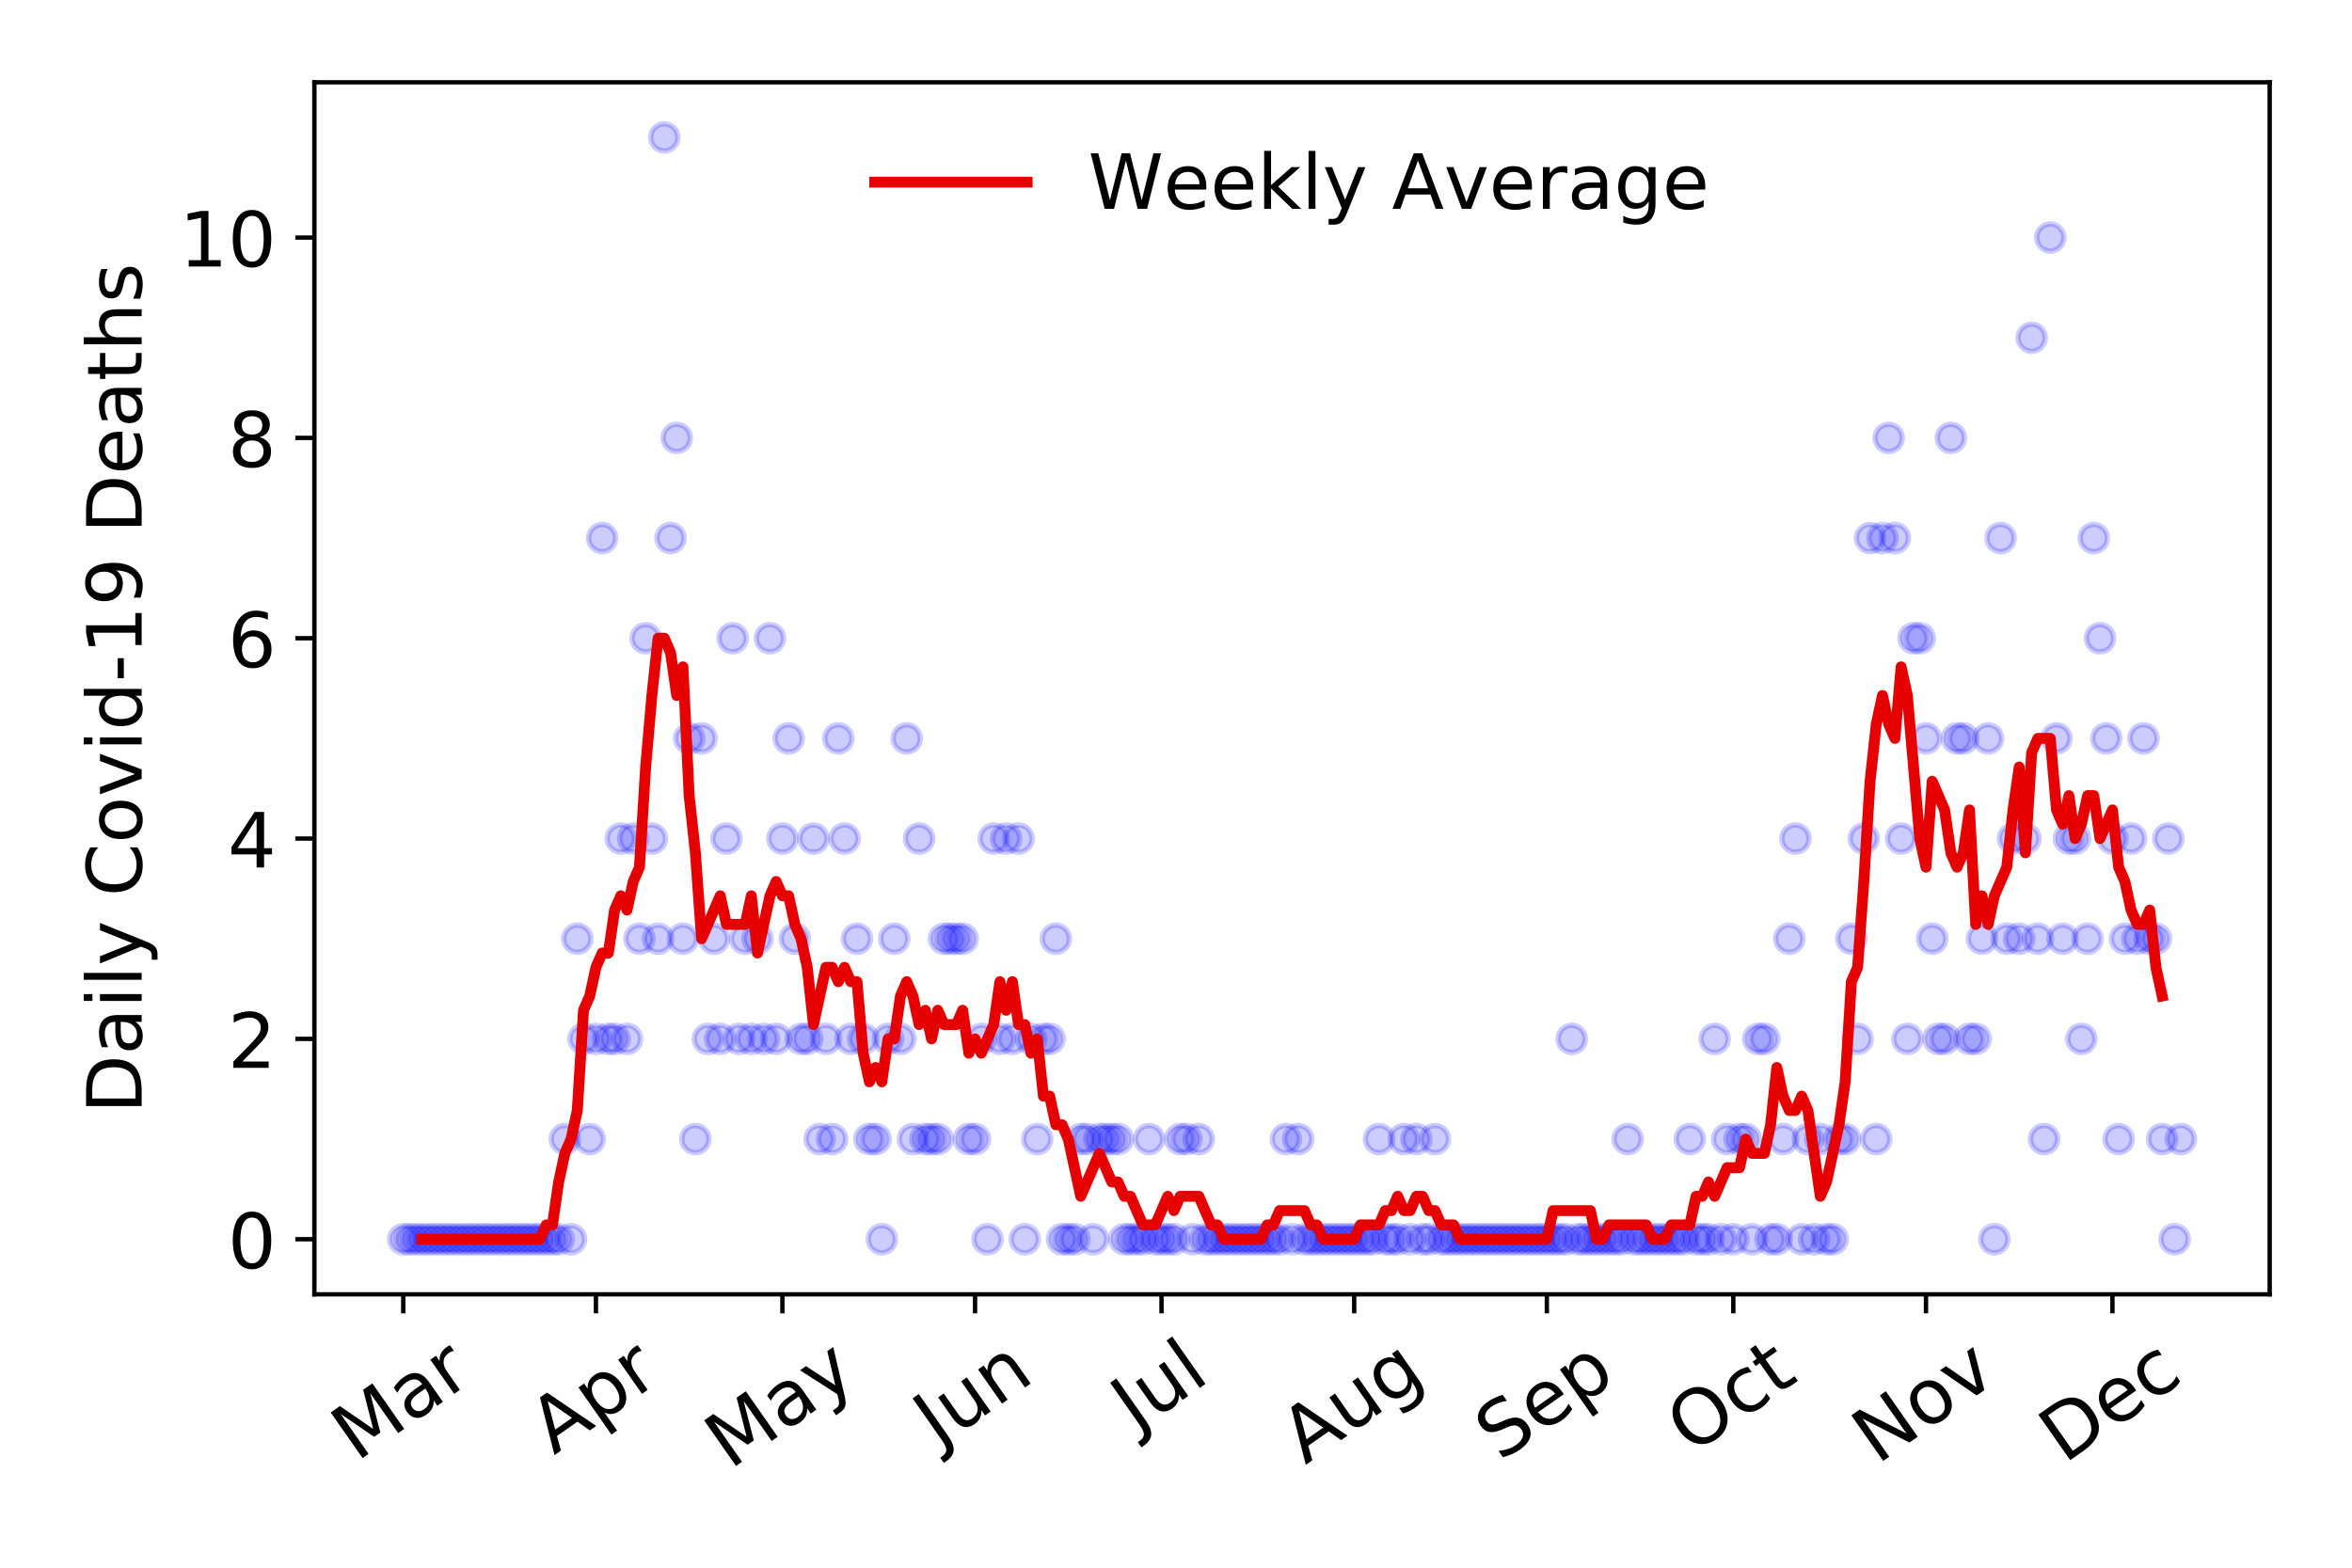 <?xml version="1.0" encoding="utf-8" standalone="no"?>
<!DOCTYPE svg PUBLIC "-//W3C//DTD SVG 1.1//EN"
  "http://www.w3.org/Graphics/SVG/1.1/DTD/svg11.dtd">
<!-- Created with matplotlib (https://matplotlib.org/) -->
<svg height="288pt" version="1.1" viewBox="0 0 432 288" width="432pt" xmlns="http://www.w3.org/2000/svg" xmlns:xlink="http://www.w3.org/1999/xlink">
 <defs>
  <style type="text/css">
*{stroke-linecap:butt;stroke-linejoin:round;}
  </style>
 </defs>
 <g id="figure_1">
  <g id="patch_1">
   <path d="M 0 288 
L 432 288 
L 432 0 
L 0 0 
z
" style="fill:#ffffff;"/>
  </g>
  <g id="axes_1">
   <g id="patch_2">
    <path d="M 57.745 237.778 
L 416.88 237.778 
L 416.88 15.12 
L 57.745 15.12 
z
" style="fill:#ffffff;"/>
   </g>
   <g id="matplotlib.axis_1">
    <g id="xtick_1">
     <g id="line2d_1">
      <defs>
       <path d="M 0 0 
L 0 3.5 
" id="m3c0d4f0508" style="stroke:#000000;stroke-width:0.8;"/>
      </defs>
      <g>
       <use style="stroke:#000000;stroke-width:0.8;" x="74.069" xlink:href="#m3c0d4f0508" y="237.778"/>
      </g>
     </g>
     <g id="text_1">
      <!-- Mar -->
      <defs>
       <path d="M 9.812 72.906 
L 24.516 72.906 
L 43.109 23.297 
L 61.812 72.906 
L 76.516 72.906 
L 76.516 0 
L 66.891 0 
L 66.891 64.016 
L 48.094 14.016 
L 38.188 14.016 
L 19.391 64.016 
L 19.391 0 
L 9.812 0 
z
" id="DejaVuSans-77"/>
       <path d="M 34.281 27.484 
Q 23.391 27.484 19.188 25 
Q 14.984 22.516 14.984 16.5 
Q 14.984 11.719 18.141 8.906 
Q 21.297 6.109 26.703 6.109 
Q 34.188 6.109 38.703 11.406 
Q 43.219 16.703 43.219 25.484 
L 43.219 27.484 
z
M 52.203 31.203 
L 52.203 0 
L 43.219 0 
L 43.219 8.297 
Q 40.141 3.328 35.547 0.953 
Q 30.953 -1.422 24.312 -1.422 
Q 15.922 -1.422 10.953 3.297 
Q 6 8.016 6 15.922 
Q 6 25.141 12.172 29.828 
Q 18.359 34.516 30.609 34.516 
L 43.219 34.516 
L 43.219 35.406 
Q 43.219 41.609 39.141 45 
Q 35.062 48.391 27.688 48.391 
Q 23 48.391 18.547 47.266 
Q 14.109 46.141 10.016 43.891 
L 10.016 52.203 
Q 14.938 54.109 19.578 55.047 
Q 24.219 56 28.609 56 
Q 40.484 56 46.344 49.844 
Q 52.203 43.703 52.203 31.203 
z
" id="DejaVuSans-97"/>
       <path d="M 41.109 46.297 
Q 39.594 47.172 37.812 47.578 
Q 36.031 48 33.891 48 
Q 26.266 48 22.188 43.047 
Q 18.109 38.094 18.109 28.812 
L 18.109 0 
L 9.078 0 
L 9.078 54.688 
L 18.109 54.688 
L 18.109 46.188 
Q 20.953 51.172 25.484 53.578 
Q 30.031 56 36.531 56 
Q 37.453 56 38.578 55.875 
Q 39.703 55.766 41.062 55.516 
z
" id="DejaVuSans-114"/>
      </defs>
      <g transform="translate(65.467 268.643)rotate(-35)scale(0.14 -0.14)">
       <use xlink:href="#DejaVuSans-77"/>
       <use x="86.279" xlink:href="#DejaVuSans-97"/>
       <use x="147.559" xlink:href="#DejaVuSans-114"/>
      </g>
     </g>
    </g>
    <g id="xtick_2">
     <g id="line2d_2">
      <g>
       <use style="stroke:#000000;stroke-width:0.8;" x="109.458" xlink:href="#m3c0d4f0508" y="237.778"/>
      </g>
     </g>
     <g id="text_2">
      <!-- Apr -->
      <defs>
       <path d="M 34.188 63.188 
L 20.797 26.906 
L 47.609 26.906 
z
M 28.609 72.906 
L 39.797 72.906 
L 67.578 0 
L 57.328 0 
L 50.688 18.703 
L 17.828 18.703 
L 11.188 0 
L 0.781 0 
z
" id="DejaVuSans-65"/>
       <path d="M 18.109 8.203 
L 18.109 -20.797 
L 9.078 -20.797 
L 9.078 54.688 
L 18.109 54.688 
L 18.109 46.391 
Q 20.953 51.266 25.266 53.625 
Q 29.594 56 35.594 56 
Q 45.562 56 51.781 48.094 
Q 58.016 40.188 58.016 27.297 
Q 58.016 14.406 51.781 6.484 
Q 45.562 -1.422 35.594 -1.422 
Q 29.594 -1.422 25.266 0.953 
Q 20.953 3.328 18.109 8.203 
z
M 48.688 27.297 
Q 48.688 37.203 44.609 42.844 
Q 40.531 48.484 33.406 48.484 
Q 26.266 48.484 22.188 42.844 
Q 18.109 37.203 18.109 27.297 
Q 18.109 17.391 22.188 11.75 
Q 26.266 6.109 33.406 6.109 
Q 40.531 6.109 44.609 11.75 
Q 48.688 17.391 48.688 27.297 
z
" id="DejaVuSans-112"/>
      </defs>
      <g transform="translate(101.754 267.384)rotate(-35)scale(0.14 -0.14)">
       <use xlink:href="#DejaVuSans-65"/>
       <use x="68.408" xlink:href="#DejaVuSans-112"/>
       <use x="131.885" xlink:href="#DejaVuSans-114"/>
      </g>
     </g>
    </g>
    <g id="xtick_3">
     <g id="line2d_3">
      <g>
       <use style="stroke:#000000;stroke-width:0.8;" x="143.705" xlink:href="#m3c0d4f0508" y="237.778"/>
      </g>
     </g>
     <g id="text_3">
      <!-- May -->
      <defs>
       <path d="M 32.172 -5.078 
Q 28.375 -14.844 24.75 -17.812 
Q 21.141 -20.797 15.094 -20.797 
L 7.906 -20.797 
L 7.906 -13.281 
L 13.188 -13.281 
Q 16.891 -13.281 18.938 -11.516 
Q 21 -9.766 23.484 -3.219 
L 25.094 0.875 
L 2.984 54.688 
L 12.5 54.688 
L 29.594 11.922 
L 46.688 54.688 
L 56.203 54.688 
z
" id="DejaVuSans-121"/>
      </defs>
      <g transform="translate(134.065 270.094)rotate(-35)scale(0.14 -0.14)">
       <use xlink:href="#DejaVuSans-77"/>
       <use x="86.279" xlink:href="#DejaVuSans-97"/>
       <use x="147.559" xlink:href="#DejaVuSans-121"/>
      </g>
     </g>
    </g>
    <g id="xtick_4">
     <g id="line2d_4">
      <g>
       <use style="stroke:#000000;stroke-width:0.8;" x="179.093" xlink:href="#m3c0d4f0508" y="237.778"/>
      </g>
     </g>
     <g id="text_4">
      <!-- Jun -->
      <defs>
       <path d="M 9.812 72.906 
L 19.672 72.906 
L 19.672 5.078 
Q 19.672 -8.109 14.672 -14.062 
Q 9.672 -20.016 -1.422 -20.016 
L -5.172 -20.016 
L -5.172 -11.719 
L -2.094 -11.719 
Q 4.438 -11.719 7.125 -8.047 
Q 9.812 -4.391 9.812 5.078 
z
" id="DejaVuSans-74"/>
       <path d="M 8.5 21.578 
L 8.5 54.688 
L 17.484 54.688 
L 17.484 21.922 
Q 17.484 14.156 20.5 10.266 
Q 23.531 6.391 29.594 6.391 
Q 36.859 6.391 41.078 11.031 
Q 45.312 15.672 45.312 23.688 
L 45.312 54.688 
L 54.297 54.688 
L 54.297 0 
L 45.312 0 
L 45.312 8.406 
Q 42.047 3.422 37.719 1 
Q 33.406 -1.422 27.688 -1.422 
Q 18.266 -1.422 13.375 4.438 
Q 8.5 10.297 8.5 21.578 
z
M 31.109 56 
z
" id="DejaVuSans-117"/>
       <path d="M 54.891 33.016 
L 54.891 0 
L 45.906 0 
L 45.906 32.719 
Q 45.906 40.484 42.875 44.328 
Q 39.844 48.188 33.797 48.188 
Q 26.516 48.188 22.312 43.547 
Q 18.109 38.922 18.109 30.906 
L 18.109 0 
L 9.078 0 
L 9.078 54.688 
L 18.109 54.688 
L 18.109 46.188 
Q 21.344 51.125 25.703 53.562 
Q 30.078 56 35.797 56 
Q 45.219 56 50.047 50.172 
Q 54.891 44.344 54.891 33.016 
z
" id="DejaVuSans-110"/>
      </defs>
      <g transform="translate(172.349 266.039)rotate(-35)scale(0.14 -0.14)">
       <use xlink:href="#DejaVuSans-74"/>
       <use x="29.492" xlink:href="#DejaVuSans-117"/>
       <use x="92.871" xlink:href="#DejaVuSans-110"/>
      </g>
     </g>
    </g>
    <g id="xtick_5">
     <g id="line2d_5">
      <g>
       <use style="stroke:#000000;stroke-width:0.8;" x="213.34" xlink:href="#m3c0d4f0508" y="237.778"/>
      </g>
     </g>
     <g id="text_5">
      <!-- Jul -->
      <defs>
       <path d="M 9.422 75.984 
L 18.406 75.984 
L 18.406 0 
L 9.422 0 
z
" id="DejaVuSans-108"/>
      </defs>
      <g transform="translate(208.637 263.181)rotate(-35)scale(0.14 -0.14)">
       <use xlink:href="#DejaVuSans-74"/>
       <use x="29.492" xlink:href="#DejaVuSans-117"/>
       <use x="92.871" xlink:href="#DejaVuSans-108"/>
      </g>
     </g>
    </g>
    <g id="xtick_6">
     <g id="line2d_6">
      <g>
       <use style="stroke:#000000;stroke-width:0.8;" x="248.728" xlink:href="#m3c0d4f0508" y="237.778"/>
      </g>
     </g>
     <g id="text_6">
      <!-- Aug -->
      <defs>
       <path d="M 45.406 27.984 
Q 45.406 37.75 41.375 43.109 
Q 37.359 48.484 30.078 48.484 
Q 22.859 48.484 18.828 43.109 
Q 14.797 37.75 14.797 27.984 
Q 14.797 18.266 18.828 12.891 
Q 22.859 7.516 30.078 7.516 
Q 37.359 7.516 41.375 12.891 
Q 45.406 18.266 45.406 27.984 
z
M 54.391 6.781 
Q 54.391 -7.172 48.188 -13.984 
Q 42 -20.797 29.203 -20.797 
Q 24.469 -20.797 20.266 -20.094 
Q 16.062 -19.391 12.109 -17.922 
L 12.109 -9.188 
Q 16.062 -11.328 19.922 -12.344 
Q 23.781 -13.375 27.781 -13.375 
Q 36.625 -13.375 41.016 -8.766 
Q 45.406 -4.156 45.406 5.172 
L 45.406 9.625 
Q 42.625 4.781 38.281 2.391 
Q 33.938 0 27.875 0 
Q 17.828 0 11.672 7.656 
Q 5.516 15.328 5.516 27.984 
Q 5.516 40.672 11.672 48.328 
Q 17.828 56 27.875 56 
Q 33.938 56 38.281 53.609 
Q 42.625 51.219 45.406 46.391 
L 45.406 54.688 
L 54.391 54.688 
z
" id="DejaVuSans-103"/>
      </defs>
      <g transform="translate(239.747 269.172)rotate(-35)scale(0.14 -0.14)">
       <use xlink:href="#DejaVuSans-65"/>
       <use x="68.408" xlink:href="#DejaVuSans-117"/>
       <use x="131.787" xlink:href="#DejaVuSans-103"/>
      </g>
     </g>
    </g>
    <g id="xtick_7">
     <g id="line2d_7">
      <g>
       <use style="stroke:#000000;stroke-width:0.8;" x="284.116" xlink:href="#m3c0d4f0508" y="237.778"/>
      </g>
     </g>
     <g id="text_7">
      <!-- Sep -->
      <defs>
       <path d="M 53.516 70.516 
L 53.516 60.891 
Q 47.906 63.578 42.922 64.891 
Q 37.938 66.219 33.297 66.219 
Q 25.25 66.219 20.875 63.094 
Q 16.5 59.969 16.5 54.203 
Q 16.5 49.359 19.406 46.891 
Q 22.312 44.438 30.422 42.922 
L 36.375 41.703 
Q 47.406 39.594 52.656 34.297 
Q 57.906 29 57.906 20.125 
Q 57.906 9.516 50.797 4.047 
Q 43.703 -1.422 29.984 -1.422 
Q 24.812 -1.422 18.969 -0.25 
Q 13.141 0.922 6.891 3.219 
L 6.891 13.375 
Q 12.891 10.016 18.656 8.297 
Q 24.422 6.594 29.984 6.594 
Q 38.422 6.594 43.016 9.906 
Q 47.609 13.234 47.609 19.391 
Q 47.609 24.75 44.312 27.781 
Q 41.016 30.812 33.5 32.328 
L 27.484 33.5 
Q 16.453 35.688 11.516 40.375 
Q 6.594 45.062 6.594 53.422 
Q 6.594 63.094 13.406 68.656 
Q 20.219 74.219 32.172 74.219 
Q 37.312 74.219 42.625 73.281 
Q 47.953 72.359 53.516 70.516 
z
" id="DejaVuSans-83"/>
       <path d="M 56.203 29.594 
L 56.203 25.203 
L 14.891 25.203 
Q 15.484 15.922 20.484 11.062 
Q 25.484 6.203 34.422 6.203 
Q 39.594 6.203 44.453 7.469 
Q 49.312 8.734 54.109 11.281 
L 54.109 2.781 
Q 49.266 0.734 44.188 -0.344 
Q 39.109 -1.422 33.891 -1.422 
Q 20.797 -1.422 13.156 6.188 
Q 5.516 13.812 5.516 26.812 
Q 5.516 40.234 12.766 48.109 
Q 20.016 56 32.328 56 
Q 43.359 56 49.781 48.891 
Q 56.203 41.797 56.203 29.594 
z
M 47.219 32.234 
Q 47.125 39.594 43.094 43.984 
Q 39.062 48.391 32.422 48.391 
Q 24.906 48.391 20.391 44.141 
Q 15.875 39.891 15.188 32.172 
z
" id="DejaVuSans-101"/>
      </defs>
      <g transform="translate(275.524 268.629)rotate(-35)scale(0.14 -0.14)">
       <use xlink:href="#DejaVuSans-83"/>
       <use x="63.477" xlink:href="#DejaVuSans-101"/>
       <use x="125" xlink:href="#DejaVuSans-112"/>
      </g>
     </g>
    </g>
    <g id="xtick_8">
     <g id="line2d_8">
      <g>
       <use style="stroke:#000000;stroke-width:0.8;" x="318.363" xlink:href="#m3c0d4f0508" y="237.778"/>
      </g>
     </g>
     <g id="text_8">
      <!-- Oct -->
      <defs>
       <path d="M 39.406 66.219 
Q 28.656 66.219 22.328 58.203 
Q 16.016 50.203 16.016 36.375 
Q 16.016 22.609 22.328 14.594 
Q 28.656 6.594 39.406 6.594 
Q 50.141 6.594 56.422 14.594 
Q 62.703 22.609 62.703 36.375 
Q 62.703 50.203 56.422 58.203 
Q 50.141 66.219 39.406 66.219 
z
M 39.406 74.219 
Q 54.734 74.219 63.906 63.938 
Q 73.094 53.656 73.094 36.375 
Q 73.094 19.141 63.906 8.859 
Q 54.734 -1.422 39.406 -1.422 
Q 24.031 -1.422 14.812 8.828 
Q 5.609 19.094 5.609 36.375 
Q 5.609 53.656 14.812 63.938 
Q 24.031 74.219 39.406 74.219 
z
" id="DejaVuSans-79"/>
       <path d="M 48.781 52.594 
L 48.781 44.188 
Q 44.969 46.297 41.141 47.344 
Q 37.312 48.391 33.406 48.391 
Q 24.656 48.391 19.812 42.844 
Q 14.984 37.312 14.984 27.297 
Q 14.984 17.281 19.812 11.734 
Q 24.656 6.203 33.406 6.203 
Q 37.312 6.203 41.141 7.25 
Q 44.969 8.297 48.781 10.406 
L 48.781 2.094 
Q 45.016 0.344 40.984 -0.531 
Q 36.969 -1.422 32.422 -1.422 
Q 20.062 -1.422 12.781 6.344 
Q 5.516 14.109 5.516 27.297 
Q 5.516 40.672 12.859 48.328 
Q 20.219 56 33.016 56 
Q 37.156 56 41.109 55.141 
Q 45.062 54.297 48.781 52.594 
z
" id="DejaVuSans-99"/>
       <path d="M 18.312 70.219 
L 18.312 54.688 
L 36.812 54.688 
L 36.812 47.703 
L 18.312 47.703 
L 18.312 18.016 
Q 18.312 11.328 20.141 9.422 
Q 21.969 7.516 27.594 7.516 
L 36.812 7.516 
L 36.812 0 
L 27.594 0 
Q 17.188 0 13.234 3.875 
Q 9.281 7.766 9.281 18.016 
L 9.281 47.703 
L 2.688 47.703 
L 2.688 54.688 
L 9.281 54.688 
L 9.281 70.219 
z
" id="DejaVuSans-116"/>
      </defs>
      <g transform="translate(310.665 267.377)rotate(-35)scale(0.14 -0.14)">
       <use xlink:href="#DejaVuSans-79"/>
       <use x="78.711" xlink:href="#DejaVuSans-99"/>
       <use x="133.691" xlink:href="#DejaVuSans-116"/>
      </g>
     </g>
    </g>
    <g id="xtick_9">
     <g id="line2d_9">
      <g>
       <use style="stroke:#000000;stroke-width:0.8;" x="353.752" xlink:href="#m3c0d4f0508" y="237.778"/>
      </g>
     </g>
     <g id="text_9">
      <!-- Nov -->
      <defs>
       <path d="M 9.812 72.906 
L 23.094 72.906 
L 55.422 11.922 
L 55.422 72.906 
L 64.984 72.906 
L 64.984 0 
L 51.703 0 
L 19.391 60.984 
L 19.391 0 
L 9.812 0 
z
" id="DejaVuSans-78"/>
       <path d="M 30.609 48.391 
Q 23.391 48.391 19.188 42.75 
Q 14.984 37.109 14.984 27.297 
Q 14.984 17.484 19.156 11.844 
Q 23.344 6.203 30.609 6.203 
Q 37.797 6.203 41.984 11.859 
Q 46.188 17.531 46.188 27.297 
Q 46.188 37.016 41.984 42.703 
Q 37.797 48.391 30.609 48.391 
z
M 30.609 56 
Q 42.328 56 49.016 48.375 
Q 55.719 40.766 55.719 27.297 
Q 55.719 13.875 49.016 6.219 
Q 42.328 -1.422 30.609 -1.422 
Q 18.844 -1.422 12.172 6.219 
Q 5.516 13.875 5.516 27.297 
Q 5.516 40.766 12.172 48.375 
Q 18.844 56 30.609 56 
z
" id="DejaVuSans-111"/>
       <path d="M 2.984 54.688 
L 12.5 54.688 
L 29.594 8.797 
L 46.688 54.688 
L 56.203 54.688 
L 35.688 0 
L 23.484 0 
z
" id="DejaVuSans-118"/>
      </defs>
      <g transform="translate(344.775 269.166)rotate(-35)scale(0.14 -0.14)">
       <use xlink:href="#DejaVuSans-78"/>
       <use x="74.805" xlink:href="#DejaVuSans-111"/>
       <use x="135.986" xlink:href="#DejaVuSans-118"/>
      </g>
     </g>
    </g>
    <g id="xtick_10">
     <g id="line2d_10">
      <g>
       <use style="stroke:#000000;stroke-width:0.8;" x="387.999" xlink:href="#m3c0d4f0508" y="237.778"/>
      </g>
     </g>
     <g id="text_10">
      <!-- Dec -->
      <defs>
       <path d="M 19.672 64.797 
L 19.672 8.109 
L 31.594 8.109 
Q 46.688 8.109 53.688 14.938 
Q 60.688 21.781 60.688 36.531 
Q 60.688 51.172 53.688 57.984 
Q 46.688 64.797 31.594 64.797 
z
M 9.812 72.906 
L 30.078 72.906 
Q 51.266 72.906 61.172 64.094 
Q 71.094 55.281 71.094 36.531 
Q 71.094 17.672 61.125 8.828 
Q 51.172 0 30.078 0 
L 9.812 0 
z
" id="DejaVuSans-68"/>
      </defs>
      <g transform="translate(379.118 269.032)rotate(-35)scale(0.14 -0.14)">
       <use xlink:href="#DejaVuSans-68"/>
       <use x="77.002" xlink:href="#DejaVuSans-101"/>
       <use x="138.525" xlink:href="#DejaVuSans-99"/>
      </g>
     </g>
    </g>
   </g>
   <g id="matplotlib.axis_2">
    <g id="ytick_1">
     <g id="line2d_11">
      <defs>
       <path d="M 0 0 
L -3.5 0 
" id="m60f65c6db0" style="stroke:#000000;stroke-width:0.8;"/>
      </defs>
      <g>
       <use style="stroke:#000000;stroke-width:0.8;" x="57.745" xlink:href="#m60f65c6db0" y="227.657"/>
      </g>
     </g>
     <g id="text_11">
      <!-- 0 -->
      <defs>
       <path d="M 31.781 66.406 
Q 24.172 66.406 20.328 58.906 
Q 16.5 51.422 16.5 36.375 
Q 16.5 21.391 20.328 13.891 
Q 24.172 6.391 31.781 6.391 
Q 39.453 6.391 43.281 13.891 
Q 47.125 21.391 47.125 36.375 
Q 47.125 51.422 43.281 58.906 
Q 39.453 66.406 31.781 66.406 
z
M 31.781 74.219 
Q 44.047 74.219 50.516 64.516 
Q 56.984 54.828 56.984 36.375 
Q 56.984 17.969 50.516 8.266 
Q 44.047 -1.422 31.781 -1.422 
Q 19.531 -1.422 13.062 8.266 
Q 6.594 17.969 6.594 36.375 
Q 6.594 54.828 13.062 64.516 
Q 19.531 74.219 31.781 74.219 
z
" id="DejaVuSans-48"/>
      </defs>
      <g transform="translate(41.837 232.976)scale(0.14 -0.14)">
       <use xlink:href="#DejaVuSans-48"/>
      </g>
     </g>
    </g>
    <g id="ytick_2">
     <g id="line2d_12">
      <g>
       <use style="stroke:#000000;stroke-width:0.8;" x="57.745" xlink:href="#m60f65c6db0" y="190.854"/>
      </g>
     </g>
     <g id="text_12">
      <!-- 2 -->
      <defs>
       <path d="M 19.188 8.297 
L 53.609 8.297 
L 53.609 0 
L 7.328 0 
L 7.328 8.297 
Q 12.938 14.109 22.625 23.891 
Q 32.328 33.688 34.812 36.531 
Q 39.547 41.844 41.422 45.531 
Q 43.312 49.219 43.312 52.781 
Q 43.312 58.594 39.234 62.25 
Q 35.156 65.922 28.609 65.922 
Q 23.969 65.922 18.812 64.312 
Q 13.672 62.703 7.812 59.422 
L 7.812 69.391 
Q 13.766 71.781 18.938 73 
Q 24.125 74.219 28.422 74.219 
Q 39.75 74.219 46.484 68.547 
Q 53.219 62.891 53.219 53.422 
Q 53.219 48.922 51.531 44.891 
Q 49.859 40.875 45.406 35.406 
Q 44.188 33.984 37.641 27.219 
Q 31.109 20.453 19.188 8.297 
z
" id="DejaVuSans-50"/>
      </defs>
      <g transform="translate(41.837 196.173)scale(0.14 -0.14)">
       <use xlink:href="#DejaVuSans-50"/>
      </g>
     </g>
    </g>
    <g id="ytick_3">
     <g id="line2d_13">
      <g>
       <use style="stroke:#000000;stroke-width:0.8;" x="57.745" xlink:href="#m60f65c6db0" y="154.051"/>
      </g>
     </g>
     <g id="text_13">
      <!-- 4 -->
      <defs>
       <path d="M 37.797 64.312 
L 12.891 25.391 
L 37.797 25.391 
z
M 35.203 72.906 
L 47.609 72.906 
L 47.609 25.391 
L 58.016 25.391 
L 58.016 17.188 
L 47.609 17.188 
L 47.609 0 
L 37.797 0 
L 37.797 17.188 
L 4.891 17.188 
L 4.891 26.703 
z
" id="DejaVuSans-52"/>
      </defs>
      <g transform="translate(41.837 159.37)scale(0.14 -0.14)">
       <use xlink:href="#DejaVuSans-52"/>
      </g>
     </g>
    </g>
    <g id="ytick_4">
     <g id="line2d_14">
      <g>
       <use style="stroke:#000000;stroke-width:0.8;" x="57.745" xlink:href="#m60f65c6db0" y="117.248"/>
      </g>
     </g>
     <g id="text_14">
      <!-- 6 -->
      <defs>
       <path d="M 33.016 40.375 
Q 26.375 40.375 22.484 35.828 
Q 18.609 31.297 18.609 23.391 
Q 18.609 15.531 22.484 10.953 
Q 26.375 6.391 33.016 6.391 
Q 39.656 6.391 43.531 10.953 
Q 47.406 15.531 47.406 23.391 
Q 47.406 31.297 43.531 35.828 
Q 39.656 40.375 33.016 40.375 
z
M 52.594 71.297 
L 52.594 62.312 
Q 48.875 64.062 45.094 64.984 
Q 41.312 65.922 37.594 65.922 
Q 27.828 65.922 22.672 59.328 
Q 17.531 52.734 16.797 39.406 
Q 19.672 43.656 24.016 45.922 
Q 28.375 48.188 33.594 48.188 
Q 44.578 48.188 50.953 41.516 
Q 57.328 34.859 57.328 23.391 
Q 57.328 12.156 50.688 5.359 
Q 44.047 -1.422 33.016 -1.422 
Q 20.359 -1.422 13.672 8.266 
Q 6.984 17.969 6.984 36.375 
Q 6.984 53.656 15.188 63.938 
Q 23.391 74.219 37.203 74.219 
Q 40.922 74.219 44.703 73.484 
Q 48.484 72.75 52.594 71.297 
z
" id="DejaVuSans-54"/>
      </defs>
      <g transform="translate(41.837 122.567)scale(0.14 -0.14)">
       <use xlink:href="#DejaVuSans-54"/>
      </g>
     </g>
    </g>
    <g id="ytick_5">
     <g id="line2d_15">
      <g>
       <use style="stroke:#000000;stroke-width:0.8;" x="57.745" xlink:href="#m60f65c6db0" y="80.445"/>
      </g>
     </g>
     <g id="text_15">
      <!-- 8 -->
      <defs>
       <path d="M 31.781 34.625 
Q 24.75 34.625 20.719 30.859 
Q 16.703 27.094 16.703 20.516 
Q 16.703 13.922 20.719 10.156 
Q 24.75 6.391 31.781 6.391 
Q 38.812 6.391 42.859 10.172 
Q 46.922 13.969 46.922 20.516 
Q 46.922 27.094 42.891 30.859 
Q 38.875 34.625 31.781 34.625 
z
M 21.922 38.812 
Q 15.578 40.375 12.031 44.719 
Q 8.5 49.078 8.5 55.328 
Q 8.5 64.062 14.719 69.141 
Q 20.953 74.219 31.781 74.219 
Q 42.672 74.219 48.875 69.141 
Q 55.078 64.062 55.078 55.328 
Q 55.078 49.078 51.531 44.719 
Q 48 40.375 41.703 38.812 
Q 48.828 37.156 52.797 32.312 
Q 56.781 27.484 56.781 20.516 
Q 56.781 9.906 50.312 4.234 
Q 43.844 -1.422 31.781 -1.422 
Q 19.734 -1.422 13.25 4.234 
Q 6.781 9.906 6.781 20.516 
Q 6.781 27.484 10.781 32.312 
Q 14.797 37.156 21.922 38.812 
z
M 18.312 54.391 
Q 18.312 48.734 21.844 45.562 
Q 25.391 42.391 31.781 42.391 
Q 38.141 42.391 41.719 45.562 
Q 45.312 48.734 45.312 54.391 
Q 45.312 60.062 41.719 63.234 
Q 38.141 66.406 31.781 66.406 
Q 25.391 66.406 21.844 63.234 
Q 18.312 60.062 18.312 54.391 
z
" id="DejaVuSans-56"/>
      </defs>
      <g transform="translate(41.837 85.764)scale(0.14 -0.14)">
       <use xlink:href="#DejaVuSans-56"/>
      </g>
     </g>
    </g>
    <g id="ytick_6">
     <g id="line2d_16">
      <g>
       <use style="stroke:#000000;stroke-width:0.8;" x="57.745" xlink:href="#m60f65c6db0" y="43.642"/>
      </g>
     </g>
     <g id="text_16">
      <!-- 10 -->
      <defs>
       <path d="M 12.406 8.297 
L 28.516 8.297 
L 28.516 63.922 
L 10.984 60.406 
L 10.984 69.391 
L 28.422 72.906 
L 38.281 72.906 
L 38.281 8.297 
L 54.391 8.297 
L 54.391 0 
L 12.406 0 
z
" id="DejaVuSans-49"/>
      </defs>
      <g transform="translate(32.93 48.961)scale(0.14 -0.14)">
       <use xlink:href="#DejaVuSans-49"/>
       <use x="63.623" xlink:href="#DejaVuSans-48"/>
      </g>
     </g>
    </g>
    <g id="text_17">
     <!-- Daily Covid-19 Deaths -->
     <defs>
      <path d="M 9.422 54.688 
L 18.406 54.688 
L 18.406 0 
L 9.422 0 
z
M 9.422 75.984 
L 18.406 75.984 
L 18.406 64.594 
L 9.422 64.594 
z
" id="DejaVuSans-105"/>
      <path id="DejaVuSans-32"/>
      <path d="M 64.406 67.281 
L 64.406 56.891 
Q 59.422 61.531 53.781 63.812 
Q 48.141 66.109 41.797 66.109 
Q 29.297 66.109 22.656 58.469 
Q 16.016 50.828 16.016 36.375 
Q 16.016 21.969 22.656 14.328 
Q 29.297 6.688 41.797 6.688 
Q 48.141 6.688 53.781 8.984 
Q 59.422 11.281 64.406 15.922 
L 64.406 5.609 
Q 59.234 2.094 53.438 0.328 
Q 47.656 -1.422 41.219 -1.422 
Q 24.656 -1.422 15.125 8.703 
Q 5.609 18.844 5.609 36.375 
Q 5.609 53.953 15.125 64.078 
Q 24.656 74.219 41.219 74.219 
Q 47.75 74.219 53.531 72.484 
Q 59.328 70.75 64.406 67.281 
z
" id="DejaVuSans-67"/>
      <path d="M 45.406 46.391 
L 45.406 75.984 
L 54.391 75.984 
L 54.391 0 
L 45.406 0 
L 45.406 8.203 
Q 42.578 3.328 38.25 0.953 
Q 33.938 -1.422 27.875 -1.422 
Q 17.969 -1.422 11.734 6.484 
Q 5.516 14.406 5.516 27.297 
Q 5.516 40.188 11.734 48.094 
Q 17.969 56 27.875 56 
Q 33.938 56 38.25 53.625 
Q 42.578 51.266 45.406 46.391 
z
M 14.797 27.297 
Q 14.797 17.391 18.875 11.75 
Q 22.953 6.109 30.078 6.109 
Q 37.203 6.109 41.297 11.75 
Q 45.406 17.391 45.406 27.297 
Q 45.406 37.203 41.297 42.844 
Q 37.203 48.484 30.078 48.484 
Q 22.953 48.484 18.875 42.844 
Q 14.797 37.203 14.797 27.297 
z
" id="DejaVuSans-100"/>
      <path d="M 4.891 31.391 
L 31.203 31.391 
L 31.203 23.391 
L 4.891 23.391 
z
" id="DejaVuSans-45"/>
      <path d="M 10.984 1.516 
L 10.984 10.5 
Q 14.703 8.734 18.5 7.812 
Q 22.312 6.891 25.984 6.891 
Q 35.75 6.891 40.891 13.453 
Q 46.047 20.016 46.781 33.406 
Q 43.953 29.203 39.594 26.953 
Q 35.25 24.703 29.984 24.703 
Q 19.047 24.703 12.672 31.312 
Q 6.297 37.938 6.297 49.422 
Q 6.297 60.641 12.938 67.422 
Q 19.578 74.219 30.609 74.219 
Q 43.266 74.219 49.922 64.516 
Q 56.594 54.828 56.594 36.375 
Q 56.594 19.141 48.406 8.859 
Q 40.234 -1.422 26.422 -1.422 
Q 22.703 -1.422 18.891 -0.688 
Q 15.094 0.047 10.984 1.516 
z
M 30.609 32.422 
Q 37.25 32.422 41.125 36.953 
Q 45.016 41.5 45.016 49.422 
Q 45.016 57.281 41.125 61.844 
Q 37.25 66.406 30.609 66.406 
Q 23.969 66.406 20.094 61.844 
Q 16.219 57.281 16.219 49.422 
Q 16.219 41.5 20.094 36.953 
Q 23.969 32.422 30.609 32.422 
z
" id="DejaVuSans-57"/>
      <path d="M 54.891 33.016 
L 54.891 0 
L 45.906 0 
L 45.906 32.719 
Q 45.906 40.484 42.875 44.328 
Q 39.844 48.188 33.797 48.188 
Q 26.516 48.188 22.312 43.547 
Q 18.109 38.922 18.109 30.906 
L 18.109 0 
L 9.078 0 
L 9.078 75.984 
L 18.109 75.984 
L 18.109 46.188 
Q 21.344 51.125 25.703 53.562 
Q 30.078 56 35.797 56 
Q 45.219 56 50.047 50.172 
Q 54.891 44.344 54.891 33.016 
z
" id="DejaVuSans-104"/>
      <path d="M 44.281 53.078 
L 44.281 44.578 
Q 40.484 46.531 36.375 47.5 
Q 32.281 48.484 27.875 48.484 
Q 21.188 48.484 17.844 46.438 
Q 14.5 44.391 14.5 40.281 
Q 14.5 37.156 16.891 35.375 
Q 19.281 33.594 26.516 31.984 
L 29.594 31.297 
Q 39.156 29.25 43.188 25.516 
Q 47.219 21.781 47.219 15.094 
Q 47.219 7.469 41.188 3.016 
Q 35.156 -1.422 24.609 -1.422 
Q 20.219 -1.422 15.453 -0.562 
Q 10.688 0.297 5.422 2 
L 5.422 11.281 
Q 10.406 8.688 15.234 7.391 
Q 20.062 6.109 24.812 6.109 
Q 31.156 6.109 34.562 8.281 
Q 37.984 10.453 37.984 14.406 
Q 37.984 18.062 35.516 20.016 
Q 33.062 21.969 24.703 23.781 
L 21.578 24.516 
Q 13.234 26.266 9.516 29.906 
Q 5.812 33.547 5.812 39.891 
Q 5.812 47.609 11.281 51.797 
Q 16.75 56 26.812 56 
Q 31.781 56 36.172 55.266 
Q 40.578 54.547 44.281 53.078 
z
" id="DejaVuSans-115"/>
     </defs>
     <g transform="translate(26.018 204.56)rotate(-90)scale(0.14 -0.14)">
      <use xlink:href="#DejaVuSans-68"/>
      <use x="77.002" xlink:href="#DejaVuSans-97"/>
      <use x="138.281" xlink:href="#DejaVuSans-105"/>
      <use x="166.064" xlink:href="#DejaVuSans-108"/>
      <use x="193.848" xlink:href="#DejaVuSans-121"/>
      <use x="253.027" xlink:href="#DejaVuSans-32"/>
      <use x="284.814" xlink:href="#DejaVuSans-67"/>
      <use x="354.639" xlink:href="#DejaVuSans-111"/>
      <use x="415.82" xlink:href="#DejaVuSans-118"/>
      <use x="475" xlink:href="#DejaVuSans-105"/>
      <use x="502.783" xlink:href="#DejaVuSans-100"/>
      <use x="566.26" xlink:href="#DejaVuSans-45"/>
      <use x="602.344" xlink:href="#DejaVuSans-49"/>
      <use x="665.967" xlink:href="#DejaVuSans-57"/>
      <use x="729.59" xlink:href="#DejaVuSans-32"/>
      <use x="761.377" xlink:href="#DejaVuSans-68"/>
      <use x="838.379" xlink:href="#DejaVuSans-101"/>
      <use x="899.902" xlink:href="#DejaVuSans-97"/>
      <use x="961.182" xlink:href="#DejaVuSans-116"/>
      <use x="1000.391" xlink:href="#DejaVuSans-104"/>
      <use x="1063.77" xlink:href="#DejaVuSans-115"/>
     </g>
    </g>
   </g>
   <g id="line2d_17">
    <defs>
     <path d="M 0 2.5 
C 0.663 2.5 1.299 2.237 1.768 1.768 
C 2.237 1.299 2.5 0.663 2.5 0 
C 2.5 -0.663 2.237 -1.299 1.768 -1.768 
C 1.299 -2.237 0.663 -2.5 0 -2.5 
C -0.663 -2.5 -1.299 -2.237 -1.768 -1.768 
C -2.237 -1.299 -2.5 -0.663 -2.5 0 
C -2.5 0.663 -2.237 1.299 -1.768 1.768 
C -1.299 2.237 -0.663 2.5 0 2.5 
z
" id="m2b9057e247" style="stroke:#0000ff;stroke-opacity:0.2;"/>
    </defs>
    <g clip-path="url(#p530e478535)">
     <use style="fill:#0000ff;fill-opacity:0.2;stroke:#0000ff;stroke-opacity:0.2;" x="74.069" xlink:href="#m2b9057e247" y="227.657"/>
     <use style="fill:#0000ff;fill-opacity:0.2;stroke:#0000ff;stroke-opacity:0.2;" x="75.211" xlink:href="#m2b9057e247" y="227.657"/>
     <use style="fill:#0000ff;fill-opacity:0.2;stroke:#0000ff;stroke-opacity:0.2;" x="76.352" xlink:href="#m2b9057e247" y="227.657"/>
     <use style="fill:#0000ff;fill-opacity:0.2;stroke:#0000ff;stroke-opacity:0.2;" x="77.494" xlink:href="#m2b9057e247" y="227.657"/>
     <use style="fill:#0000ff;fill-opacity:0.2;stroke:#0000ff;stroke-opacity:0.2;" x="78.636" xlink:href="#m2b9057e247" y="227.657"/>
     <use style="fill:#0000ff;fill-opacity:0.2;stroke:#0000ff;stroke-opacity:0.2;" x="79.777" xlink:href="#m2b9057e247" y="227.657"/>
     <use style="fill:#0000ff;fill-opacity:0.2;stroke:#0000ff;stroke-opacity:0.2;" x="80.919" xlink:href="#m2b9057e247" y="227.657"/>
     <use style="fill:#0000ff;fill-opacity:0.2;stroke:#0000ff;stroke-opacity:0.2;" x="82.06" xlink:href="#m2b9057e247" y="227.657"/>
     <use style="fill:#0000ff;fill-opacity:0.2;stroke:#0000ff;stroke-opacity:0.2;" x="83.202" xlink:href="#m2b9057e247" y="227.657"/>
     <use style="fill:#0000ff;fill-opacity:0.2;stroke:#0000ff;stroke-opacity:0.2;" x="84.343" xlink:href="#m2b9057e247" y="227.657"/>
     <use style="fill:#0000ff;fill-opacity:0.2;stroke:#0000ff;stroke-opacity:0.2;" x="85.485" xlink:href="#m2b9057e247" y="227.657"/>
     <use style="fill:#0000ff;fill-opacity:0.2;stroke:#0000ff;stroke-opacity:0.2;" x="86.626" xlink:href="#m2b9057e247" y="227.657"/>
     <use style="fill:#0000ff;fill-opacity:0.2;stroke:#0000ff;stroke-opacity:0.2;" x="87.768" xlink:href="#m2b9057e247" y="227.657"/>
     <use style="fill:#0000ff;fill-opacity:0.2;stroke:#0000ff;stroke-opacity:0.2;" x="88.91" xlink:href="#m2b9057e247" y="227.657"/>
     <use style="fill:#0000ff;fill-opacity:0.2;stroke:#0000ff;stroke-opacity:0.2;" x="90.051" xlink:href="#m2b9057e247" y="227.657"/>
     <use style="fill:#0000ff;fill-opacity:0.2;stroke:#0000ff;stroke-opacity:0.2;" x="91.193" xlink:href="#m2b9057e247" y="227.657"/>
     <use style="fill:#0000ff;fill-opacity:0.2;stroke:#0000ff;stroke-opacity:0.2;" x="92.334" xlink:href="#m2b9057e247" y="227.657"/>
     <use style="fill:#0000ff;fill-opacity:0.2;stroke:#0000ff;stroke-opacity:0.2;" x="93.476" xlink:href="#m2b9057e247" y="227.657"/>
     <use style="fill:#0000ff;fill-opacity:0.2;stroke:#0000ff;stroke-opacity:0.2;" x="94.617" xlink:href="#m2b9057e247" y="227.657"/>
     <use style="fill:#0000ff;fill-opacity:0.2;stroke:#0000ff;stroke-opacity:0.2;" x="95.759" xlink:href="#m2b9057e247" y="227.657"/>
     <use style="fill:#0000ff;fill-opacity:0.2;stroke:#0000ff;stroke-opacity:0.2;" x="96.901" xlink:href="#m2b9057e247" y="227.657"/>
     <use style="fill:#0000ff;fill-opacity:0.2;stroke:#0000ff;stroke-opacity:0.2;" x="98.042" xlink:href="#m2b9057e247" y="227.657"/>
     <use style="fill:#0000ff;fill-opacity:0.2;stroke:#0000ff;stroke-opacity:0.2;" x="99.184" xlink:href="#m2b9057e247" y="227.657"/>
     <use style="fill:#0000ff;fill-opacity:0.2;stroke:#0000ff;stroke-opacity:0.2;" x="100.325" xlink:href="#m2b9057e247" y="227.657"/>
     <use style="fill:#0000ff;fill-opacity:0.2;stroke:#0000ff;stroke-opacity:0.2;" x="101.467" xlink:href="#m2b9057e247" y="227.657"/>
     <use style="fill:#0000ff;fill-opacity:0.2;stroke:#0000ff;stroke-opacity:0.2;" x="102.608" xlink:href="#m2b9057e247" y="227.657"/>
     <use style="fill:#0000ff;fill-opacity:0.2;stroke:#0000ff;stroke-opacity:0.2;" x="103.75" xlink:href="#m2b9057e247" y="209.256"/>
     <use style="fill:#0000ff;fill-opacity:0.2;stroke:#0000ff;stroke-opacity:0.2;" x="104.891" xlink:href="#m2b9057e247" y="227.657"/>
     <use style="fill:#0000ff;fill-opacity:0.2;stroke:#0000ff;stroke-opacity:0.2;" x="106.033" xlink:href="#m2b9057e247" y="172.453"/>
     <use style="fill:#0000ff;fill-opacity:0.2;stroke:#0000ff;stroke-opacity:0.2;" x="107.175" xlink:href="#m2b9057e247" y="190.854"/>
     <use style="fill:#0000ff;fill-opacity:0.2;stroke:#0000ff;stroke-opacity:0.2;" x="108.316" xlink:href="#m2b9057e247" y="209.256"/>
     <use style="fill:#0000ff;fill-opacity:0.2;stroke:#0000ff;stroke-opacity:0.2;" x="109.458" xlink:href="#m2b9057e247" y="190.854"/>
     <use style="fill:#0000ff;fill-opacity:0.2;stroke:#0000ff;stroke-opacity:0.2;" x="110.599" xlink:href="#m2b9057e247" y="98.847"/>
     <use style="fill:#0000ff;fill-opacity:0.2;stroke:#0000ff;stroke-opacity:0.2;" x="111.741" xlink:href="#m2b9057e247" y="190.854"/>
     <use style="fill:#0000ff;fill-opacity:0.2;stroke:#0000ff;stroke-opacity:0.2;" x="112.882" xlink:href="#m2b9057e247" y="190.854"/>
     <use style="fill:#0000ff;fill-opacity:0.2;stroke:#0000ff;stroke-opacity:0.2;" x="114.024" xlink:href="#m2b9057e247" y="154.051"/>
     <use style="fill:#0000ff;fill-opacity:0.2;stroke:#0000ff;stroke-opacity:0.2;" x="115.166" xlink:href="#m2b9057e247" y="190.854"/>
     <use style="fill:#0000ff;fill-opacity:0.2;stroke:#0000ff;stroke-opacity:0.2;" x="116.307" xlink:href="#m2b9057e247" y="154.051"/>
     <use style="fill:#0000ff;fill-opacity:0.2;stroke:#0000ff;stroke-opacity:0.2;" x="117.449" xlink:href="#m2b9057e247" y="172.453"/>
     <use style="fill:#0000ff;fill-opacity:0.2;stroke:#0000ff;stroke-opacity:0.2;" x="118.59" xlink:href="#m2b9057e247" y="117.248"/>
     <use style="fill:#0000ff;fill-opacity:0.2;stroke:#0000ff;stroke-opacity:0.2;" x="119.732" xlink:href="#m2b9057e247" y="154.051"/>
     <use style="fill:#0000ff;fill-opacity:0.2;stroke:#0000ff;stroke-opacity:0.2;" x="120.873" xlink:href="#m2b9057e247" y="172.453"/>
     <use style="fill:#0000ff;fill-opacity:0.2;stroke:#0000ff;stroke-opacity:0.2;" x="122.015" xlink:href="#m2b9057e247" y="25.241"/>
     <use style="fill:#0000ff;fill-opacity:0.2;stroke:#0000ff;stroke-opacity:0.2;" x="123.156" xlink:href="#m2b9057e247" y="98.847"/>
     <use style="fill:#0000ff;fill-opacity:0.2;stroke:#0000ff;stroke-opacity:0.2;" x="124.298" xlink:href="#m2b9057e247" y="80.445"/>
     <use style="fill:#0000ff;fill-opacity:0.2;stroke:#0000ff;stroke-opacity:0.2;" x="125.44" xlink:href="#m2b9057e247" y="172.453"/>
     <use style="fill:#0000ff;fill-opacity:0.2;stroke:#0000ff;stroke-opacity:0.2;" x="126.581" xlink:href="#m2b9057e247" y="135.65"/>
     <use style="fill:#0000ff;fill-opacity:0.2;stroke:#0000ff;stroke-opacity:0.2;" x="127.723" xlink:href="#m2b9057e247" y="209.256"/>
     <use style="fill:#0000ff;fill-opacity:0.2;stroke:#0000ff;stroke-opacity:0.2;" x="128.864" xlink:href="#m2b9057e247" y="135.65"/>
     <use style="fill:#0000ff;fill-opacity:0.2;stroke:#0000ff;stroke-opacity:0.2;" x="130.006" xlink:href="#m2b9057e247" y="190.854"/>
     <use style="fill:#0000ff;fill-opacity:0.2;stroke:#0000ff;stroke-opacity:0.2;" x="131.147" xlink:href="#m2b9057e247" y="172.453"/>
     <use style="fill:#0000ff;fill-opacity:0.2;stroke:#0000ff;stroke-opacity:0.2;" x="132.289" xlink:href="#m2b9057e247" y="190.854"/>
     <use style="fill:#0000ff;fill-opacity:0.2;stroke:#0000ff;stroke-opacity:0.2;" x="133.43" xlink:href="#m2b9057e247" y="154.051"/>
     <use style="fill:#0000ff;fill-opacity:0.2;stroke:#0000ff;stroke-opacity:0.2;" x="134.572" xlink:href="#m2b9057e247" y="117.248"/>
     <use style="fill:#0000ff;fill-opacity:0.2;stroke:#0000ff;stroke-opacity:0.2;" x="135.714" xlink:href="#m2b9057e247" y="190.854"/>
     <use style="fill:#0000ff;fill-opacity:0.2;stroke:#0000ff;stroke-opacity:0.2;" x="136.855" xlink:href="#m2b9057e247" y="172.453"/>
     <use style="fill:#0000ff;fill-opacity:0.2;stroke:#0000ff;stroke-opacity:0.2;" x="137.997" xlink:href="#m2b9057e247" y="190.854"/>
     <use style="fill:#0000ff;fill-opacity:0.2;stroke:#0000ff;stroke-opacity:0.2;" x="139.138" xlink:href="#m2b9057e247" y="172.453"/>
     <use style="fill:#0000ff;fill-opacity:0.2;stroke:#0000ff;stroke-opacity:0.2;" x="140.28" xlink:href="#m2b9057e247" y="190.854"/>
     <use style="fill:#0000ff;fill-opacity:0.2;stroke:#0000ff;stroke-opacity:0.2;" x="141.421" xlink:href="#m2b9057e247" y="117.248"/>
     <use style="fill:#0000ff;fill-opacity:0.2;stroke:#0000ff;stroke-opacity:0.2;" x="142.563" xlink:href="#m2b9057e247" y="190.854"/>
     <use style="fill:#0000ff;fill-opacity:0.2;stroke:#0000ff;stroke-opacity:0.2;" x="143.705" xlink:href="#m2b9057e247" y="154.051"/>
     <use style="fill:#0000ff;fill-opacity:0.2;stroke:#0000ff;stroke-opacity:0.2;" x="144.846" xlink:href="#m2b9057e247" y="135.65"/>
     <use style="fill:#0000ff;fill-opacity:0.2;stroke:#0000ff;stroke-opacity:0.2;" x="145.988" xlink:href="#m2b9057e247" y="172.453"/>
     <use style="fill:#0000ff;fill-opacity:0.2;stroke:#0000ff;stroke-opacity:0.2;" x="147.129" xlink:href="#m2b9057e247" y="190.854"/>
     <use style="fill:#0000ff;fill-opacity:0.2;stroke:#0000ff;stroke-opacity:0.2;" x="148.271" xlink:href="#m2b9057e247" y="190.854"/>
     <use style="fill:#0000ff;fill-opacity:0.2;stroke:#0000ff;stroke-opacity:0.2;" x="149.412" xlink:href="#m2b9057e247" y="154.051"/>
     <use style="fill:#0000ff;fill-opacity:0.2;stroke:#0000ff;stroke-opacity:0.2;" x="150.554" xlink:href="#m2b9057e247" y="209.256"/>
     <use style="fill:#0000ff;fill-opacity:0.2;stroke:#0000ff;stroke-opacity:0.2;" x="151.695" xlink:href="#m2b9057e247" y="190.854"/>
     <use style="fill:#0000ff;fill-opacity:0.2;stroke:#0000ff;stroke-opacity:0.2;" x="152.837" xlink:href="#m2b9057e247" y="209.256"/>
     <use style="fill:#0000ff;fill-opacity:0.2;stroke:#0000ff;stroke-opacity:0.2;" x="153.979" xlink:href="#m2b9057e247" y="135.65"/>
     <use style="fill:#0000ff;fill-opacity:0.2;stroke:#0000ff;stroke-opacity:0.2;" x="155.12" xlink:href="#m2b9057e247" y="154.051"/>
     <use style="fill:#0000ff;fill-opacity:0.2;stroke:#0000ff;stroke-opacity:0.2;" x="156.262" xlink:href="#m2b9057e247" y="190.854"/>
     <use style="fill:#0000ff;fill-opacity:0.2;stroke:#0000ff;stroke-opacity:0.2;" x="157.403" xlink:href="#m2b9057e247" y="172.453"/>
     <use style="fill:#0000ff;fill-opacity:0.2;stroke:#0000ff;stroke-opacity:0.2;" x="158.545" xlink:href="#m2b9057e247" y="190.854"/>
     <use style="fill:#0000ff;fill-opacity:0.2;stroke:#0000ff;stroke-opacity:0.2;" x="159.686" xlink:href="#m2b9057e247" y="209.256"/>
     <use style="fill:#0000ff;fill-opacity:0.2;stroke:#0000ff;stroke-opacity:0.2;" x="160.828" xlink:href="#m2b9057e247" y="209.256"/>
     <use style="fill:#0000ff;fill-opacity:0.2;stroke:#0000ff;stroke-opacity:0.2;" x="161.969" xlink:href="#m2b9057e247" y="227.657"/>
     <use style="fill:#0000ff;fill-opacity:0.2;stroke:#0000ff;stroke-opacity:0.2;" x="163.111" xlink:href="#m2b9057e247" y="190.854"/>
     <use style="fill:#0000ff;fill-opacity:0.2;stroke:#0000ff;stroke-opacity:0.2;" x="164.253" xlink:href="#m2b9057e247" y="172.453"/>
     <use style="fill:#0000ff;fill-opacity:0.2;stroke:#0000ff;stroke-opacity:0.2;" x="165.394" xlink:href="#m2b9057e247" y="190.854"/>
     <use style="fill:#0000ff;fill-opacity:0.2;stroke:#0000ff;stroke-opacity:0.2;" x="166.536" xlink:href="#m2b9057e247" y="135.65"/>
     <use style="fill:#0000ff;fill-opacity:0.2;stroke:#0000ff;stroke-opacity:0.2;" x="167.677" xlink:href="#m2b9057e247" y="209.256"/>
     <use style="fill:#0000ff;fill-opacity:0.2;stroke:#0000ff;stroke-opacity:0.2;" x="168.819" xlink:href="#m2b9057e247" y="154.051"/>
     <use style="fill:#0000ff;fill-opacity:0.2;stroke:#0000ff;stroke-opacity:0.2;" x="169.96" xlink:href="#m2b9057e247" y="209.256"/>
     <use style="fill:#0000ff;fill-opacity:0.2;stroke:#0000ff;stroke-opacity:0.2;" x="171.102" xlink:href="#m2b9057e247" y="209.256"/>
     <use style="fill:#0000ff;fill-opacity:0.2;stroke:#0000ff;stroke-opacity:0.2;" x="172.244" xlink:href="#m2b9057e247" y="209.256"/>
     <use style="fill:#0000ff;fill-opacity:0.2;stroke:#0000ff;stroke-opacity:0.2;" x="173.385" xlink:href="#m2b9057e247" y="172.453"/>
     <use style="fill:#0000ff;fill-opacity:0.2;stroke:#0000ff;stroke-opacity:0.2;" x="174.527" xlink:href="#m2b9057e247" y="172.453"/>
     <use style="fill:#0000ff;fill-opacity:0.2;stroke:#0000ff;stroke-opacity:0.2;" x="175.668" xlink:href="#m2b9057e247" y="172.453"/>
     <use style="fill:#0000ff;fill-opacity:0.2;stroke:#0000ff;stroke-opacity:0.2;" x="176.81" xlink:href="#m2b9057e247" y="172.453"/>
     <use style="fill:#0000ff;fill-opacity:0.2;stroke:#0000ff;stroke-opacity:0.2;" x="177.951" xlink:href="#m2b9057e247" y="209.256"/>
     <use style="fill:#0000ff;fill-opacity:0.2;stroke:#0000ff;stroke-opacity:0.2;" x="179.093" xlink:href="#m2b9057e247" y="209.256"/>
     <use style="fill:#0000ff;fill-opacity:0.2;stroke:#0000ff;stroke-opacity:0.2;" x="180.234" xlink:href="#m2b9057e247" y="190.854"/>
     <use style="fill:#0000ff;fill-opacity:0.2;stroke:#0000ff;stroke-opacity:0.2;" x="181.376" xlink:href="#m2b9057e247" y="227.657"/>
     <use style="fill:#0000ff;fill-opacity:0.2;stroke:#0000ff;stroke-opacity:0.2;" x="182.518" xlink:href="#m2b9057e247" y="154.051"/>
     <use style="fill:#0000ff;fill-opacity:0.2;stroke:#0000ff;stroke-opacity:0.2;" x="183.659" xlink:href="#m2b9057e247" y="190.854"/>
     <use style="fill:#0000ff;fill-opacity:0.2;stroke:#0000ff;stroke-opacity:0.2;" x="184.801" xlink:href="#m2b9057e247" y="154.051"/>
     <use style="fill:#0000ff;fill-opacity:0.2;stroke:#0000ff;stroke-opacity:0.2;" x="185.942" xlink:href="#m2b9057e247" y="190.854"/>
     <use style="fill:#0000ff;fill-opacity:0.2;stroke:#0000ff;stroke-opacity:0.2;" x="187.084" xlink:href="#m2b9057e247" y="154.051"/>
     <use style="fill:#0000ff;fill-opacity:0.2;stroke:#0000ff;stroke-opacity:0.2;" x="188.225" xlink:href="#m2b9057e247" y="227.657"/>
     <use style="fill:#0000ff;fill-opacity:0.2;stroke:#0000ff;stroke-opacity:0.2;" x="189.367" xlink:href="#m2b9057e247" y="190.854"/>
     <use style="fill:#0000ff;fill-opacity:0.2;stroke:#0000ff;stroke-opacity:0.2;" x="190.509" xlink:href="#m2b9057e247" y="209.256"/>
     <use style="fill:#0000ff;fill-opacity:0.2;stroke:#0000ff;stroke-opacity:0.2;" x="191.65" xlink:href="#m2b9057e247" y="190.854"/>
     <use style="fill:#0000ff;fill-opacity:0.2;stroke:#0000ff;stroke-opacity:0.2;" x="192.792" xlink:href="#m2b9057e247" y="190.854"/>
     <use style="fill:#0000ff;fill-opacity:0.2;stroke:#0000ff;stroke-opacity:0.2;" x="193.933" xlink:href="#m2b9057e247" y="172.453"/>
     <use style="fill:#0000ff;fill-opacity:0.2;stroke:#0000ff;stroke-opacity:0.2;" x="195.075" xlink:href="#m2b9057e247" y="227.657"/>
     <use style="fill:#0000ff;fill-opacity:0.2;stroke:#0000ff;stroke-opacity:0.2;" x="196.216" xlink:href="#m2b9057e247" y="227.657"/>
     <use style="fill:#0000ff;fill-opacity:0.2;stroke:#0000ff;stroke-opacity:0.2;" x="197.358" xlink:href="#m2b9057e247" y="227.657"/>
     <use style="fill:#0000ff;fill-opacity:0.2;stroke:#0000ff;stroke-opacity:0.2;" x="198.499" xlink:href="#m2b9057e247" y="209.256"/>
     <use style="fill:#0000ff;fill-opacity:0.2;stroke:#0000ff;stroke-opacity:0.2;" x="199.641" xlink:href="#m2b9057e247" y="209.256"/>
     <use style="fill:#0000ff;fill-opacity:0.2;stroke:#0000ff;stroke-opacity:0.2;" x="200.783" xlink:href="#m2b9057e247" y="227.657"/>
     <use style="fill:#0000ff;fill-opacity:0.2;stroke:#0000ff;stroke-opacity:0.2;" x="201.924" xlink:href="#m2b9057e247" y="209.256"/>
     <use style="fill:#0000ff;fill-opacity:0.2;stroke:#0000ff;stroke-opacity:0.2;" x="203.066" xlink:href="#m2b9057e247" y="209.256"/>
     <use style="fill:#0000ff;fill-opacity:0.2;stroke:#0000ff;stroke-opacity:0.2;" x="204.207" xlink:href="#m2b9057e247" y="209.256"/>
     <use style="fill:#0000ff;fill-opacity:0.2;stroke:#0000ff;stroke-opacity:0.2;" x="205.349" xlink:href="#m2b9057e247" y="209.256"/>
     <use style="fill:#0000ff;fill-opacity:0.2;stroke:#0000ff;stroke-opacity:0.2;" x="206.49" xlink:href="#m2b9057e247" y="227.657"/>
     <use style="fill:#0000ff;fill-opacity:0.2;stroke:#0000ff;stroke-opacity:0.2;" x="207.632" xlink:href="#m2b9057e247" y="227.657"/>
     <use style="fill:#0000ff;fill-opacity:0.2;stroke:#0000ff;stroke-opacity:0.2;" x="208.773" xlink:href="#m2b9057e247" y="227.657"/>
     <use style="fill:#0000ff;fill-opacity:0.2;stroke:#0000ff;stroke-opacity:0.2;" x="209.915" xlink:href="#m2b9057e247" y="227.657"/>
     <use style="fill:#0000ff;fill-opacity:0.2;stroke:#0000ff;stroke-opacity:0.2;" x="211.057" xlink:href="#m2b9057e247" y="209.256"/>
     <use style="fill:#0000ff;fill-opacity:0.2;stroke:#0000ff;stroke-opacity:0.2;" x="212.198" xlink:href="#m2b9057e247" y="227.657"/>
     <use style="fill:#0000ff;fill-opacity:0.2;stroke:#0000ff;stroke-opacity:0.2;" x="213.34" xlink:href="#m2b9057e247" y="227.657"/>
     <use style="fill:#0000ff;fill-opacity:0.2;stroke:#0000ff;stroke-opacity:0.2;" x="214.481" xlink:href="#m2b9057e247" y="227.657"/>
     <use style="fill:#0000ff;fill-opacity:0.2;stroke:#0000ff;stroke-opacity:0.2;" x="215.623" xlink:href="#m2b9057e247" y="227.657"/>
     <use style="fill:#0000ff;fill-opacity:0.2;stroke:#0000ff;stroke-opacity:0.2;" x="216.764" xlink:href="#m2b9057e247" y="209.256"/>
     <use style="fill:#0000ff;fill-opacity:0.2;stroke:#0000ff;stroke-opacity:0.2;" x="217.906" xlink:href="#m2b9057e247" y="209.256"/>
     <use style="fill:#0000ff;fill-opacity:0.2;stroke:#0000ff;stroke-opacity:0.2;" x="219.048" xlink:href="#m2b9057e247" y="227.657"/>
     <use style="fill:#0000ff;fill-opacity:0.2;stroke:#0000ff;stroke-opacity:0.2;" x="220.189" xlink:href="#m2b9057e247" y="209.256"/>
     <use style="fill:#0000ff;fill-opacity:0.2;stroke:#0000ff;stroke-opacity:0.2;" x="221.331" xlink:href="#m2b9057e247" y="227.657"/>
     <use style="fill:#0000ff;fill-opacity:0.2;stroke:#0000ff;stroke-opacity:0.2;" x="222.472" xlink:href="#m2b9057e247" y="227.657"/>
     <use style="fill:#0000ff;fill-opacity:0.2;stroke:#0000ff;stroke-opacity:0.2;" x="223.614" xlink:href="#m2b9057e247" y="227.657"/>
     <use style="fill:#0000ff;fill-opacity:0.2;stroke:#0000ff;stroke-opacity:0.2;" x="224.755" xlink:href="#m2b9057e247" y="227.657"/>
     <use style="fill:#0000ff;fill-opacity:0.2;stroke:#0000ff;stroke-opacity:0.2;" x="225.897" xlink:href="#m2b9057e247" y="227.657"/>
     <use style="fill:#0000ff;fill-opacity:0.2;stroke:#0000ff;stroke-opacity:0.2;" x="227.038" xlink:href="#m2b9057e247" y="227.657"/>
     <use style="fill:#0000ff;fill-opacity:0.2;stroke:#0000ff;stroke-opacity:0.2;" x="228.18" xlink:href="#m2b9057e247" y="227.657"/>
     <use style="fill:#0000ff;fill-opacity:0.2;stroke:#0000ff;stroke-opacity:0.2;" x="229.322" xlink:href="#m2b9057e247" y="227.657"/>
     <use style="fill:#0000ff;fill-opacity:0.2;stroke:#0000ff;stroke-opacity:0.2;" x="230.463" xlink:href="#m2b9057e247" y="227.657"/>
     <use style="fill:#0000ff;fill-opacity:0.2;stroke:#0000ff;stroke-opacity:0.2;" x="231.605" xlink:href="#m2b9057e247" y="227.657"/>
     <use style="fill:#0000ff;fill-opacity:0.2;stroke:#0000ff;stroke-opacity:0.2;" x="232.746" xlink:href="#m2b9057e247" y="227.657"/>
     <use style="fill:#0000ff;fill-opacity:0.2;stroke:#0000ff;stroke-opacity:0.2;" x="233.888" xlink:href="#m2b9057e247" y="227.657"/>
     <use style="fill:#0000ff;fill-opacity:0.2;stroke:#0000ff;stroke-opacity:0.2;" x="235.029" xlink:href="#m2b9057e247" y="227.657"/>
     <use style="fill:#0000ff;fill-opacity:0.2;stroke:#0000ff;stroke-opacity:0.2;" x="236.171" xlink:href="#m2b9057e247" y="209.256"/>
     <use style="fill:#0000ff;fill-opacity:0.2;stroke:#0000ff;stroke-opacity:0.2;" x="237.312" xlink:href="#m2b9057e247" y="227.657"/>
     <use style="fill:#0000ff;fill-opacity:0.2;stroke:#0000ff;stroke-opacity:0.2;" x="238.454" xlink:href="#m2b9057e247" y="209.256"/>
     <use style="fill:#0000ff;fill-opacity:0.2;stroke:#0000ff;stroke-opacity:0.2;" x="239.596" xlink:href="#m2b9057e247" y="227.657"/>
     <use style="fill:#0000ff;fill-opacity:0.2;stroke:#0000ff;stroke-opacity:0.2;" x="240.737" xlink:href="#m2b9057e247" y="227.657"/>
     <use style="fill:#0000ff;fill-opacity:0.2;stroke:#0000ff;stroke-opacity:0.2;" x="241.879" xlink:href="#m2b9057e247" y="227.657"/>
     <use style="fill:#0000ff;fill-opacity:0.2;stroke:#0000ff;stroke-opacity:0.2;" x="243.02" xlink:href="#m2b9057e247" y="227.657"/>
     <use style="fill:#0000ff;fill-opacity:0.2;stroke:#0000ff;stroke-opacity:0.2;" x="244.162" xlink:href="#m2b9057e247" y="227.657"/>
     <use style="fill:#0000ff;fill-opacity:0.2;stroke:#0000ff;stroke-opacity:0.2;" x="245.303" xlink:href="#m2b9057e247" y="227.657"/>
     <use style="fill:#0000ff;fill-opacity:0.2;stroke:#0000ff;stroke-opacity:0.2;" x="246.445" xlink:href="#m2b9057e247" y="227.657"/>
     <use style="fill:#0000ff;fill-opacity:0.2;stroke:#0000ff;stroke-opacity:0.2;" x="247.587" xlink:href="#m2b9057e247" y="227.657"/>
     <use style="fill:#0000ff;fill-opacity:0.2;stroke:#0000ff;stroke-opacity:0.2;" x="248.728" xlink:href="#m2b9057e247" y="227.657"/>
     <use style="fill:#0000ff;fill-opacity:0.2;stroke:#0000ff;stroke-opacity:0.2;" x="249.87" xlink:href="#m2b9057e247" y="227.657"/>
     <use style="fill:#0000ff;fill-opacity:0.2;stroke:#0000ff;stroke-opacity:0.2;" x="251.011" xlink:href="#m2b9057e247" y="227.657"/>
     <use style="fill:#0000ff;fill-opacity:0.2;stroke:#0000ff;stroke-opacity:0.2;" x="252.153" xlink:href="#m2b9057e247" y="227.657"/>
     <use style="fill:#0000ff;fill-opacity:0.2;stroke:#0000ff;stroke-opacity:0.2;" x="253.294" xlink:href="#m2b9057e247" y="209.256"/>
     <use style="fill:#0000ff;fill-opacity:0.2;stroke:#0000ff;stroke-opacity:0.2;" x="254.436" xlink:href="#m2b9057e247" y="227.657"/>
     <use style="fill:#0000ff;fill-opacity:0.2;stroke:#0000ff;stroke-opacity:0.2;" x="255.577" xlink:href="#m2b9057e247" y="227.657"/>
     <use style="fill:#0000ff;fill-opacity:0.2;stroke:#0000ff;stroke-opacity:0.2;" x="256.719" xlink:href="#m2b9057e247" y="227.657"/>
     <use style="fill:#0000ff;fill-opacity:0.2;stroke:#0000ff;stroke-opacity:0.2;" x="257.861" xlink:href="#m2b9057e247" y="209.256"/>
     <use style="fill:#0000ff;fill-opacity:0.2;stroke:#0000ff;stroke-opacity:0.2;" x="259.002" xlink:href="#m2b9057e247" y="227.657"/>
     <use style="fill:#0000ff;fill-opacity:0.2;stroke:#0000ff;stroke-opacity:0.2;" x="260.144" xlink:href="#m2b9057e247" y="209.256"/>
     <use style="fill:#0000ff;fill-opacity:0.2;stroke:#0000ff;stroke-opacity:0.2;" x="261.285" xlink:href="#m2b9057e247" y="227.657"/>
     <use style="fill:#0000ff;fill-opacity:0.2;stroke:#0000ff;stroke-opacity:0.2;" x="262.427" xlink:href="#m2b9057e247" y="227.657"/>
     <use style="fill:#0000ff;fill-opacity:0.2;stroke:#0000ff;stroke-opacity:0.2;" x="263.568" xlink:href="#m2b9057e247" y="209.256"/>
     <use style="fill:#0000ff;fill-opacity:0.2;stroke:#0000ff;stroke-opacity:0.2;" x="264.71" xlink:href="#m2b9057e247" y="227.657"/>
     <use style="fill:#0000ff;fill-opacity:0.2;stroke:#0000ff;stroke-opacity:0.2;" x="265.852" xlink:href="#m2b9057e247" y="227.657"/>
     <use style="fill:#0000ff;fill-opacity:0.2;stroke:#0000ff;stroke-opacity:0.2;" x="266.993" xlink:href="#m2b9057e247" y="227.657"/>
     <use style="fill:#0000ff;fill-opacity:0.2;stroke:#0000ff;stroke-opacity:0.2;" x="268.135" xlink:href="#m2b9057e247" y="227.657"/>
     <use style="fill:#0000ff;fill-opacity:0.2;stroke:#0000ff;stroke-opacity:0.2;" x="269.276" xlink:href="#m2b9057e247" y="227.657"/>
     <use style="fill:#0000ff;fill-opacity:0.2;stroke:#0000ff;stroke-opacity:0.2;" x="270.418" xlink:href="#m2b9057e247" y="227.657"/>
     <use style="fill:#0000ff;fill-opacity:0.2;stroke:#0000ff;stroke-opacity:0.2;" x="271.559" xlink:href="#m2b9057e247" y="227.657"/>
     <use style="fill:#0000ff;fill-opacity:0.2;stroke:#0000ff;stroke-opacity:0.2;" x="272.701" xlink:href="#m2b9057e247" y="227.657"/>
     <use style="fill:#0000ff;fill-opacity:0.2;stroke:#0000ff;stroke-opacity:0.2;" x="273.842" xlink:href="#m2b9057e247" y="227.657"/>
     <use style="fill:#0000ff;fill-opacity:0.2;stroke:#0000ff;stroke-opacity:0.2;" x="274.984" xlink:href="#m2b9057e247" y="227.657"/>
     <use style="fill:#0000ff;fill-opacity:0.2;stroke:#0000ff;stroke-opacity:0.2;" x="276.126" xlink:href="#m2b9057e247" y="227.657"/>
     <use style="fill:#0000ff;fill-opacity:0.2;stroke:#0000ff;stroke-opacity:0.2;" x="277.267" xlink:href="#m2b9057e247" y="227.657"/>
     <use style="fill:#0000ff;fill-opacity:0.2;stroke:#0000ff;stroke-opacity:0.2;" x="278.409" xlink:href="#m2b9057e247" y="227.657"/>
     <use style="fill:#0000ff;fill-opacity:0.2;stroke:#0000ff;stroke-opacity:0.2;" x="279.55" xlink:href="#m2b9057e247" y="227.657"/>
     <use style="fill:#0000ff;fill-opacity:0.2;stroke:#0000ff;stroke-opacity:0.2;" x="280.692" xlink:href="#m2b9057e247" y="227.657"/>
     <use style="fill:#0000ff;fill-opacity:0.2;stroke:#0000ff;stroke-opacity:0.2;" x="281.833" xlink:href="#m2b9057e247" y="227.657"/>
     <use style="fill:#0000ff;fill-opacity:0.2;stroke:#0000ff;stroke-opacity:0.2;" x="282.975" xlink:href="#m2b9057e247" y="227.657"/>
     <use style="fill:#0000ff;fill-opacity:0.2;stroke:#0000ff;stroke-opacity:0.2;" x="284.116" xlink:href="#m2b9057e247" y="227.657"/>
     <use style="fill:#0000ff;fill-opacity:0.2;stroke:#0000ff;stroke-opacity:0.2;" x="285.258" xlink:href="#m2b9057e247" y="227.657"/>
     <use style="fill:#0000ff;fill-opacity:0.2;stroke:#0000ff;stroke-opacity:0.2;" x="286.4" xlink:href="#m2b9057e247" y="227.657"/>
     <use style="fill:#0000ff;fill-opacity:0.2;stroke:#0000ff;stroke-opacity:0.2;" x="287.541" xlink:href="#m2b9057e247" y="227.657"/>
     <use style="fill:#0000ff;fill-opacity:0.2;stroke:#0000ff;stroke-opacity:0.2;" x="288.683" xlink:href="#m2b9057e247" y="190.854"/>
     <use style="fill:#0000ff;fill-opacity:0.2;stroke:#0000ff;stroke-opacity:0.2;" x="289.824" xlink:href="#m2b9057e247" y="227.657"/>
     <use style="fill:#0000ff;fill-opacity:0.2;stroke:#0000ff;stroke-opacity:0.2;" x="290.966" xlink:href="#m2b9057e247" y="227.657"/>
     <use style="fill:#0000ff;fill-opacity:0.2;stroke:#0000ff;stroke-opacity:0.2;" x="292.107" xlink:href="#m2b9057e247" y="227.657"/>
     <use style="fill:#0000ff;fill-opacity:0.2;stroke:#0000ff;stroke-opacity:0.2;" x="293.249" xlink:href="#m2b9057e247" y="227.657"/>
     <use style="fill:#0000ff;fill-opacity:0.2;stroke:#0000ff;stroke-opacity:0.2;" x="294.391" xlink:href="#m2b9057e247" y="227.657"/>
     <use style="fill:#0000ff;fill-opacity:0.2;stroke:#0000ff;stroke-opacity:0.2;" x="295.532" xlink:href="#m2b9057e247" y="227.657"/>
     <use style="fill:#0000ff;fill-opacity:0.2;stroke:#0000ff;stroke-opacity:0.2;" x="296.674" xlink:href="#m2b9057e247" y="227.657"/>
     <use style="fill:#0000ff;fill-opacity:0.2;stroke:#0000ff;stroke-opacity:0.2;" x="297.815" xlink:href="#m2b9057e247" y="227.657"/>
     <use style="fill:#0000ff;fill-opacity:0.2;stroke:#0000ff;stroke-opacity:0.2;" x="298.957" xlink:href="#m2b9057e247" y="209.256"/>
     <use style="fill:#0000ff;fill-opacity:0.2;stroke:#0000ff;stroke-opacity:0.2;" x="300.098" xlink:href="#m2b9057e247" y="227.657"/>
     <use style="fill:#0000ff;fill-opacity:0.2;stroke:#0000ff;stroke-opacity:0.2;" x="301.24" xlink:href="#m2b9057e247" y="227.657"/>
     <use style="fill:#0000ff;fill-opacity:0.2;stroke:#0000ff;stroke-opacity:0.2;" x="302.381" xlink:href="#m2b9057e247" y="227.657"/>
     <use style="fill:#0000ff;fill-opacity:0.2;stroke:#0000ff;stroke-opacity:0.2;" x="303.523" xlink:href="#m2b9057e247" y="227.657"/>
     <use style="fill:#0000ff;fill-opacity:0.2;stroke:#0000ff;stroke-opacity:0.2;" x="304.665" xlink:href="#m2b9057e247" y="227.657"/>
     <use style="fill:#0000ff;fill-opacity:0.2;stroke:#0000ff;stroke-opacity:0.2;" x="305.806" xlink:href="#m2b9057e247" y="227.657"/>
     <use style="fill:#0000ff;fill-opacity:0.2;stroke:#0000ff;stroke-opacity:0.2;" x="306.948" xlink:href="#m2b9057e247" y="227.657"/>
     <use style="fill:#0000ff;fill-opacity:0.2;stroke:#0000ff;stroke-opacity:0.2;" x="308.089" xlink:href="#m2b9057e247" y="227.657"/>
     <use style="fill:#0000ff;fill-opacity:0.2;stroke:#0000ff;stroke-opacity:0.2;" x="309.231" xlink:href="#m2b9057e247" y="227.657"/>
     <use style="fill:#0000ff;fill-opacity:0.2;stroke:#0000ff;stroke-opacity:0.2;" x="310.372" xlink:href="#m2b9057e247" y="209.256"/>
     <use style="fill:#0000ff;fill-opacity:0.2;stroke:#0000ff;stroke-opacity:0.2;" x="311.514" xlink:href="#m2b9057e247" y="227.657"/>
     <use style="fill:#0000ff;fill-opacity:0.2;stroke:#0000ff;stroke-opacity:0.2;" x="312.656" xlink:href="#m2b9057e247" y="227.657"/>
     <use style="fill:#0000ff;fill-opacity:0.2;stroke:#0000ff;stroke-opacity:0.2;" x="313.797" xlink:href="#m2b9057e247" y="227.657"/>
     <use style="fill:#0000ff;fill-opacity:0.2;stroke:#0000ff;stroke-opacity:0.2;" x="314.939" xlink:href="#m2b9057e247" y="190.854"/>
     <use style="fill:#0000ff;fill-opacity:0.2;stroke:#0000ff;stroke-opacity:0.2;" x="316.08" xlink:href="#m2b9057e247" y="227.657"/>
     <use style="fill:#0000ff;fill-opacity:0.2;stroke:#0000ff;stroke-opacity:0.2;" x="317.222" xlink:href="#m2b9057e247" y="209.256"/>
     <use style="fill:#0000ff;fill-opacity:0.2;stroke:#0000ff;stroke-opacity:0.2;" x="318.363" xlink:href="#m2b9057e247" y="227.657"/>
     <use style="fill:#0000ff;fill-opacity:0.2;stroke:#0000ff;stroke-opacity:0.2;" x="319.505" xlink:href="#m2b9057e247" y="209.256"/>
     <use style="fill:#0000ff;fill-opacity:0.2;stroke:#0000ff;stroke-opacity:0.2;" x="320.646" xlink:href="#m2b9057e247" y="209.256"/>
     <use style="fill:#0000ff;fill-opacity:0.2;stroke:#0000ff;stroke-opacity:0.2;" x="321.788" xlink:href="#m2b9057e247" y="227.657"/>
     <use style="fill:#0000ff;fill-opacity:0.2;stroke:#0000ff;stroke-opacity:0.2;" x="322.93" xlink:href="#m2b9057e247" y="190.854"/>
     <use style="fill:#0000ff;fill-opacity:0.2;stroke:#0000ff;stroke-opacity:0.2;" x="324.071" xlink:href="#m2b9057e247" y="190.854"/>
     <use style="fill:#0000ff;fill-opacity:0.2;stroke:#0000ff;stroke-opacity:0.2;" x="325.213" xlink:href="#m2b9057e247" y="227.657"/>
     <use style="fill:#0000ff;fill-opacity:0.2;stroke:#0000ff;stroke-opacity:0.2;" x="326.354" xlink:href="#m2b9057e247" y="227.657"/>
     <use style="fill:#0000ff;fill-opacity:0.2;stroke:#0000ff;stroke-opacity:0.2;" x="327.496" xlink:href="#m2b9057e247" y="209.256"/>
     <use style="fill:#0000ff;fill-opacity:0.2;stroke:#0000ff;stroke-opacity:0.2;" x="328.637" xlink:href="#m2b9057e247" y="172.453"/>
     <use style="fill:#0000ff;fill-opacity:0.2;stroke:#0000ff;stroke-opacity:0.2;" x="329.779" xlink:href="#m2b9057e247" y="154.051"/>
     <use style="fill:#0000ff;fill-opacity:0.2;stroke:#0000ff;stroke-opacity:0.2;" x="330.92" xlink:href="#m2b9057e247" y="227.657"/>
     <use style="fill:#0000ff;fill-opacity:0.2;stroke:#0000ff;stroke-opacity:0.2;" x="332.062" xlink:href="#m2b9057e247" y="209.256"/>
     <use style="fill:#0000ff;fill-opacity:0.2;stroke:#0000ff;stroke-opacity:0.2;" x="333.204" xlink:href="#m2b9057e247" y="227.657"/>
     <use style="fill:#0000ff;fill-opacity:0.2;stroke:#0000ff;stroke-opacity:0.2;" x="334.345" xlink:href="#m2b9057e247" y="209.256"/>
     <use style="fill:#0000ff;fill-opacity:0.2;stroke:#0000ff;stroke-opacity:0.2;" x="335.487" xlink:href="#m2b9057e247" y="227.657"/>
     <use style="fill:#0000ff;fill-opacity:0.2;stroke:#0000ff;stroke-opacity:0.2;" x="336.628" xlink:href="#m2b9057e247" y="227.657"/>
     <use style="fill:#0000ff;fill-opacity:0.2;stroke:#0000ff;stroke-opacity:0.2;" x="337.77" xlink:href="#m2b9057e247" y="209.256"/>
     <use style="fill:#0000ff;fill-opacity:0.2;stroke:#0000ff;stroke-opacity:0.2;" x="338.911" xlink:href="#m2b9057e247" y="209.256"/>
     <use style="fill:#0000ff;fill-opacity:0.2;stroke:#0000ff;stroke-opacity:0.2;" x="340.053" xlink:href="#m2b9057e247" y="172.453"/>
     <use style="fill:#0000ff;fill-opacity:0.2;stroke:#0000ff;stroke-opacity:0.2;" x="341.195" xlink:href="#m2b9057e247" y="190.854"/>
     <use style="fill:#0000ff;fill-opacity:0.2;stroke:#0000ff;stroke-opacity:0.2;" x="342.336" xlink:href="#m2b9057e247" y="154.051"/>
     <use style="fill:#0000ff;fill-opacity:0.2;stroke:#0000ff;stroke-opacity:0.2;" x="343.478" xlink:href="#m2b9057e247" y="98.847"/>
     <use style="fill:#0000ff;fill-opacity:0.2;stroke:#0000ff;stroke-opacity:0.2;" x="344.619" xlink:href="#m2b9057e247" y="209.256"/>
     <use style="fill:#0000ff;fill-opacity:0.2;stroke:#0000ff;stroke-opacity:0.2;" x="345.761" xlink:href="#m2b9057e247" y="98.847"/>
     <use style="fill:#0000ff;fill-opacity:0.2;stroke:#0000ff;stroke-opacity:0.2;" x="346.902" xlink:href="#m2b9057e247" y="80.445"/>
     <use style="fill:#0000ff;fill-opacity:0.2;stroke:#0000ff;stroke-opacity:0.2;" x="348.044" xlink:href="#m2b9057e247" y="98.847"/>
     <use style="fill:#0000ff;fill-opacity:0.2;stroke:#0000ff;stroke-opacity:0.2;" x="349.185" xlink:href="#m2b9057e247" y="154.051"/>
     <use style="fill:#0000ff;fill-opacity:0.2;stroke:#0000ff;stroke-opacity:0.2;" x="350.327" xlink:href="#m2b9057e247" y="190.854"/>
     <use style="fill:#0000ff;fill-opacity:0.2;stroke:#0000ff;stroke-opacity:0.2;" x="351.469" xlink:href="#m2b9057e247" y="117.248"/>
     <use style="fill:#0000ff;fill-opacity:0.2;stroke:#0000ff;stroke-opacity:0.2;" x="352.61" xlink:href="#m2b9057e247" y="117.248"/>
     <use style="fill:#0000ff;fill-opacity:0.2;stroke:#0000ff;stroke-opacity:0.2;" x="353.752" xlink:href="#m2b9057e247" y="135.65"/>
     <use style="fill:#0000ff;fill-opacity:0.2;stroke:#0000ff;stroke-opacity:0.2;" x="354.893" xlink:href="#m2b9057e247" y="172.453"/>
     <use style="fill:#0000ff;fill-opacity:0.2;stroke:#0000ff;stroke-opacity:0.2;" x="356.035" xlink:href="#m2b9057e247" y="190.854"/>
     <use style="fill:#0000ff;fill-opacity:0.2;stroke:#0000ff;stroke-opacity:0.2;" x="357.176" xlink:href="#m2b9057e247" y="190.854"/>
     <use style="fill:#0000ff;fill-opacity:0.2;stroke:#0000ff;stroke-opacity:0.2;" x="358.318" xlink:href="#m2b9057e247" y="80.445"/>
     <use style="fill:#0000ff;fill-opacity:0.2;stroke:#0000ff;stroke-opacity:0.2;" x="359.459" xlink:href="#m2b9057e247" y="135.65"/>
     <use style="fill:#0000ff;fill-opacity:0.2;stroke:#0000ff;stroke-opacity:0.2;" x="360.601" xlink:href="#m2b9057e247" y="135.65"/>
     <use style="fill:#0000ff;fill-opacity:0.2;stroke:#0000ff;stroke-opacity:0.2;" x="361.743" xlink:href="#m2b9057e247" y="190.854"/>
     <use style="fill:#0000ff;fill-opacity:0.2;stroke:#0000ff;stroke-opacity:0.2;" x="362.884" xlink:href="#m2b9057e247" y="190.854"/>
     <use style="fill:#0000ff;fill-opacity:0.2;stroke:#0000ff;stroke-opacity:0.2;" x="364.026" xlink:href="#m2b9057e247" y="172.453"/>
     <use style="fill:#0000ff;fill-opacity:0.2;stroke:#0000ff;stroke-opacity:0.2;" x="365.167" xlink:href="#m2b9057e247" y="135.65"/>
     <use style="fill:#0000ff;fill-opacity:0.2;stroke:#0000ff;stroke-opacity:0.2;" x="366.309" xlink:href="#m2b9057e247" y="227.657"/>
     <use style="fill:#0000ff;fill-opacity:0.2;stroke:#0000ff;stroke-opacity:0.2;" x="367.45" xlink:href="#m2b9057e247" y="98.847"/>
     <use style="fill:#0000ff;fill-opacity:0.2;stroke:#0000ff;stroke-opacity:0.2;" x="368.592" xlink:href="#m2b9057e247" y="172.453"/>
     <use style="fill:#0000ff;fill-opacity:0.2;stroke:#0000ff;stroke-opacity:0.2;" x="369.734" xlink:href="#m2b9057e247" y="154.051"/>
     <use style="fill:#0000ff;fill-opacity:0.2;stroke:#0000ff;stroke-opacity:0.2;" x="370.875" xlink:href="#m2b9057e247" y="172.453"/>
     <use style="fill:#0000ff;fill-opacity:0.2;stroke:#0000ff;stroke-opacity:0.2;" x="372.017" xlink:href="#m2b9057e247" y="154.051"/>
     <use style="fill:#0000ff;fill-opacity:0.2;stroke:#0000ff;stroke-opacity:0.2;" x="373.158" xlink:href="#m2b9057e247" y="62.044"/>
     <use style="fill:#0000ff;fill-opacity:0.2;stroke:#0000ff;stroke-opacity:0.2;" x="374.3" xlink:href="#m2b9057e247" y="172.453"/>
     <use style="fill:#0000ff;fill-opacity:0.2;stroke:#0000ff;stroke-opacity:0.2;" x="375.441" xlink:href="#m2b9057e247" y="209.256"/>
     <use style="fill:#0000ff;fill-opacity:0.2;stroke:#0000ff;stroke-opacity:0.2;" x="376.583" xlink:href="#m2b9057e247" y="43.642"/>
     <use style="fill:#0000ff;fill-opacity:0.2;stroke:#0000ff;stroke-opacity:0.2;" x="377.724" xlink:href="#m2b9057e247" y="135.65"/>
     <use style="fill:#0000ff;fill-opacity:0.2;stroke:#0000ff;stroke-opacity:0.2;" x="378.866" xlink:href="#m2b9057e247" y="172.453"/>
     <use style="fill:#0000ff;fill-opacity:0.2;stroke:#0000ff;stroke-opacity:0.2;" x="380.008" xlink:href="#m2b9057e247" y="154.051"/>
     <use style="fill:#0000ff;fill-opacity:0.2;stroke:#0000ff;stroke-opacity:0.2;" x="381.149" xlink:href="#m2b9057e247" y="154.051"/>
     <use style="fill:#0000ff;fill-opacity:0.2;stroke:#0000ff;stroke-opacity:0.2;" x="382.291" xlink:href="#m2b9057e247" y="190.854"/>
     <use style="fill:#0000ff;fill-opacity:0.2;stroke:#0000ff;stroke-opacity:0.2;" x="383.432" xlink:href="#m2b9057e247" y="172.453"/>
     <use style="fill:#0000ff;fill-opacity:0.2;stroke:#0000ff;stroke-opacity:0.2;" x="384.574" xlink:href="#m2b9057e247" y="98.847"/>
     <use style="fill:#0000ff;fill-opacity:0.2;stroke:#0000ff;stroke-opacity:0.2;" x="385.715" xlink:href="#m2b9057e247" y="117.248"/>
     <use style="fill:#0000ff;fill-opacity:0.2;stroke:#0000ff;stroke-opacity:0.2;" x="386.857" xlink:href="#m2b9057e247" y="135.65"/>
     <use style="fill:#0000ff;fill-opacity:0.2;stroke:#0000ff;stroke-opacity:0.2;" x="387.999" xlink:href="#m2b9057e247" y="154.051"/>
     <use style="fill:#0000ff;fill-opacity:0.2;stroke:#0000ff;stroke-opacity:0.2;" x="389.14" xlink:href="#m2b9057e247" y="209.256"/>
     <use style="fill:#0000ff;fill-opacity:0.2;stroke:#0000ff;stroke-opacity:0.2;" x="390.282" xlink:href="#m2b9057e247" y="172.453"/>
     <use style="fill:#0000ff;fill-opacity:0.2;stroke:#0000ff;stroke-opacity:0.2;" x="391.423" xlink:href="#m2b9057e247" y="154.051"/>
     <use style="fill:#0000ff;fill-opacity:0.2;stroke:#0000ff;stroke-opacity:0.2;" x="392.565" xlink:href="#m2b9057e247" y="172.453"/>
     <use style="fill:#0000ff;fill-opacity:0.2;stroke:#0000ff;stroke-opacity:0.2;" x="393.706" xlink:href="#m2b9057e247" y="135.65"/>
     <use style="fill:#0000ff;fill-opacity:0.2;stroke:#0000ff;stroke-opacity:0.2;" x="394.848" xlink:href="#m2b9057e247" y="172.453"/>
     <use style="fill:#0000ff;fill-opacity:0.2;stroke:#0000ff;stroke-opacity:0.2;" x="395.989" xlink:href="#m2b9057e247" y="172.453"/>
     <use style="fill:#0000ff;fill-opacity:0.2;stroke:#0000ff;stroke-opacity:0.2;" x="397.131" xlink:href="#m2b9057e247" y="209.256"/>
     <use style="fill:#0000ff;fill-opacity:0.2;stroke:#0000ff;stroke-opacity:0.2;" x="398.273" xlink:href="#m2b9057e247" y="154.051"/>
     <use style="fill:#0000ff;fill-opacity:0.2;stroke:#0000ff;stroke-opacity:0.2;" x="399.414" xlink:href="#m2b9057e247" y="227.657"/>
     <use style="fill:#0000ff;fill-opacity:0.2;stroke:#0000ff;stroke-opacity:0.2;" x="400.556" xlink:href="#m2b9057e247" y="209.256"/>
    </g>
   </g>
   <g id="line2d_18">
    <path clip-path="url(#p530e478535)" d="M 77.494 227.657 
L 99.184 227.657 
L 100.325 225.029 
L 101.467 225.029 
L 102.608 217.142 
L 103.75 211.885 
L 104.891 209.256 
L 106.033 203.998 
L 107.175 185.597 
L 108.316 182.968 
L 109.458 177.71 
L 110.599 175.082 
L 111.741 175.082 
L 112.882 167.195 
L 114.024 164.566 
L 115.166 167.195 
L 116.307 161.938 
L 117.449 159.309 
L 118.59 140.907 
L 119.732 127.763 
L 120.873 117.248 
L 122.015 117.248 
L 123.156 119.877 
L 124.298 127.763 
L 125.44 122.506 
L 126.581 146.165 
L 127.723 156.68 
L 128.864 172.453 
L 132.289 164.566 
L 133.43 169.824 
L 136.855 169.824 
L 137.997 164.566 
L 139.138 175.082 
L 141.421 164.566 
L 142.563 161.938 
L 143.705 164.566 
L 144.846 164.566 
L 145.988 169.824 
L 147.129 172.453 
L 148.271 177.71 
L 149.412 188.226 
L 151.695 177.71 
L 152.837 177.71 
L 153.979 180.339 
L 155.12 177.71 
L 156.262 180.339 
L 157.403 180.339 
L 158.545 193.483 
L 159.686 198.741 
L 160.828 196.112 
L 161.969 198.741 
L 163.111 190.854 
L 164.253 190.854 
L 165.394 182.968 
L 166.536 180.339 
L 167.677 182.968 
L 168.819 188.226 
L 169.96 185.597 
L 171.102 190.854 
L 172.244 185.597 
L 173.385 188.226 
L 175.668 188.226 
L 176.81 185.597 
L 177.951 193.483 
L 179.093 190.854 
L 180.234 193.483 
L 182.518 188.226 
L 183.659 180.339 
L 184.801 185.597 
L 185.942 180.339 
L 187.084 188.226 
L 188.225 188.226 
L 189.367 193.483 
L 190.509 190.854 
L 191.65 201.369 
L 192.792 201.369 
L 193.933 206.627 
L 195.075 206.627 
L 196.216 209.256 
L 198.499 219.771 
L 201.924 211.885 
L 204.207 217.142 
L 205.349 217.142 
L 206.49 219.771 
L 207.632 219.771 
L 209.915 225.029 
L 212.198 225.029 
L 214.481 219.771 
L 215.623 222.4 
L 216.764 219.771 
L 220.189 219.771 
L 222.472 225.029 
L 223.614 225.029 
L 224.755 227.657 
L 231.605 227.657 
L 232.746 225.029 
L 233.888 225.029 
L 235.029 222.4 
L 239.596 222.4 
L 240.737 225.029 
L 241.879 225.029 
L 243.02 227.657 
L 248.728 227.657 
L 249.87 225.029 
L 253.294 225.029 
L 254.436 222.4 
L 255.577 222.4 
L 256.719 219.771 
L 257.861 222.4 
L 259.002 222.4 
L 260.144 219.771 
L 261.285 219.771 
L 262.427 222.4 
L 263.568 222.4 
L 264.71 225.029 
L 266.993 225.029 
L 268.135 227.657 
L 284.116 227.657 
L 285.258 222.4 
L 292.107 222.4 
L 293.249 227.657 
L 294.391 227.657 
L 295.532 225.029 
L 302.381 225.029 
L 303.523 227.657 
L 305.806 227.657 
L 306.948 225.029 
L 310.372 225.029 
L 311.514 219.771 
L 312.656 219.771 
L 313.797 217.142 
L 314.939 219.771 
L 317.222 214.513 
L 319.505 214.513 
L 320.646 209.256 
L 321.788 211.885 
L 324.071 211.885 
L 325.213 206.627 
L 326.354 196.112 
L 327.496 201.369 
L 328.637 203.998 
L 329.779 203.998 
L 330.92 201.369 
L 332.062 203.998 
L 334.345 219.771 
L 335.487 217.142 
L 337.77 206.627 
L 338.911 198.741 
L 340.053 180.339 
L 341.195 177.71 
L 342.336 161.938 
L 343.478 143.536 
L 344.619 133.021 
L 345.761 127.763 
L 346.902 133.021 
L 348.044 135.65 
L 349.185 122.506 
L 350.327 127.763 
L 352.61 154.051 
L 353.752 159.309 
L 354.893 143.536 
L 357.176 148.794 
L 358.318 156.68 
L 359.459 159.309 
L 360.601 156.68 
L 361.743 148.794 
L 362.884 169.824 
L 364.026 164.566 
L 365.167 169.824 
L 366.309 164.566 
L 368.592 159.309 
L 369.734 148.794 
L 370.875 140.907 
L 372.017 156.68 
L 373.158 138.279 
L 374.3 135.65 
L 376.583 135.65 
L 377.724 148.794 
L 378.866 151.423 
L 380.008 146.165 
L 381.149 154.051 
L 382.291 151.423 
L 383.432 146.165 
L 384.574 146.165 
L 385.715 154.051 
L 387.999 148.794 
L 389.14 159.309 
L 390.282 161.938 
L 391.423 167.195 
L 392.565 169.824 
L 393.706 169.824 
L 394.848 167.195 
L 395.989 177.71 
L 397.131 182.968 
L 397.131 182.968 
" style="fill:none;stroke:#e60000;stroke-linecap:square;stroke-width:2;"/>
   </g>
   <g id="patch_3">
    <path d="M 57.745 237.778 
L 57.745 15.12 
" style="fill:none;stroke:#000000;stroke-linecap:square;stroke-linejoin:miter;stroke-width:0.8;"/>
   </g>
   <g id="patch_4">
    <path d="M 416.88 237.778 
L 416.88 15.12 
" style="fill:none;stroke:#000000;stroke-linecap:square;stroke-linejoin:miter;stroke-width:0.8;"/>
   </g>
   <g id="patch_5">
    <path d="M 57.745 237.778 
L 416.88 237.778 
" style="fill:none;stroke:#000000;stroke-linecap:square;stroke-linejoin:miter;stroke-width:0.8;"/>
   </g>
   <g id="patch_6">
    <path d="M 57.745 15.12 
L 416.88 15.12 
" style="fill:none;stroke:#000000;stroke-linecap:square;stroke-linejoin:miter;stroke-width:0.8;"/>
   </g>
   <g id="legend_1">
    <g id="line2d_19">
     <path d="M 160.665 33.458 
L 188.665 33.458 
" style="fill:none;stroke:#e60000;stroke-linecap:square;stroke-width:2;"/>
    </g>
    <g id="line2d_20"/>
    <g id="text_18">
     <!-- Weekly Average -->
     <defs>
      <path d="M 3.328 72.906 
L 13.281 72.906 
L 28.609 11.281 
L 43.891 72.906 
L 54.984 72.906 
L 70.312 11.281 
L 85.594 72.906 
L 95.609 72.906 
L 77.297 0 
L 64.891 0 
L 49.516 63.281 
L 33.984 0 
L 21.578 0 
z
" id="DejaVuSans-87"/>
      <path d="M 9.078 75.984 
L 18.109 75.984 
L 18.109 31.109 
L 44.922 54.688 
L 56.391 54.688 
L 27.391 29.109 
L 57.625 0 
L 45.906 0 
L 18.109 26.703 
L 18.109 0 
L 9.078 0 
z
" id="DejaVuSans-107"/>
     </defs>
     <g transform="translate(199.865 38.358)scale(0.14 -0.14)">
      <use xlink:href="#DejaVuSans-87"/>
      <use x="98.799" xlink:href="#DejaVuSans-101"/>
      <use x="160.322" xlink:href="#DejaVuSans-101"/>
      <use x="221.846" xlink:href="#DejaVuSans-107"/>
      <use x="279.756" xlink:href="#DejaVuSans-108"/>
      <use x="307.539" xlink:href="#DejaVuSans-121"/>
      <use x="366.719" xlink:href="#DejaVuSans-32"/>
      <use x="398.506" xlink:href="#DejaVuSans-65"/>
      <use x="466.836" xlink:href="#DejaVuSans-118"/>
      <use x="526.016" xlink:href="#DejaVuSans-101"/>
      <use x="587.539" xlink:href="#DejaVuSans-114"/>
      <use x="628.652" xlink:href="#DejaVuSans-97"/>
      <use x="689.932" xlink:href="#DejaVuSans-103"/>
      <use x="753.408" xlink:href="#DejaVuSans-101"/>
     </g>
    </g>
   </g>
  </g>
 </g>
 <defs>
  <clipPath id="p530e478535">
   <rect height="222.658" width="359.135" x="57.745" y="15.12"/>
  </clipPath>
 </defs>
</svg>
